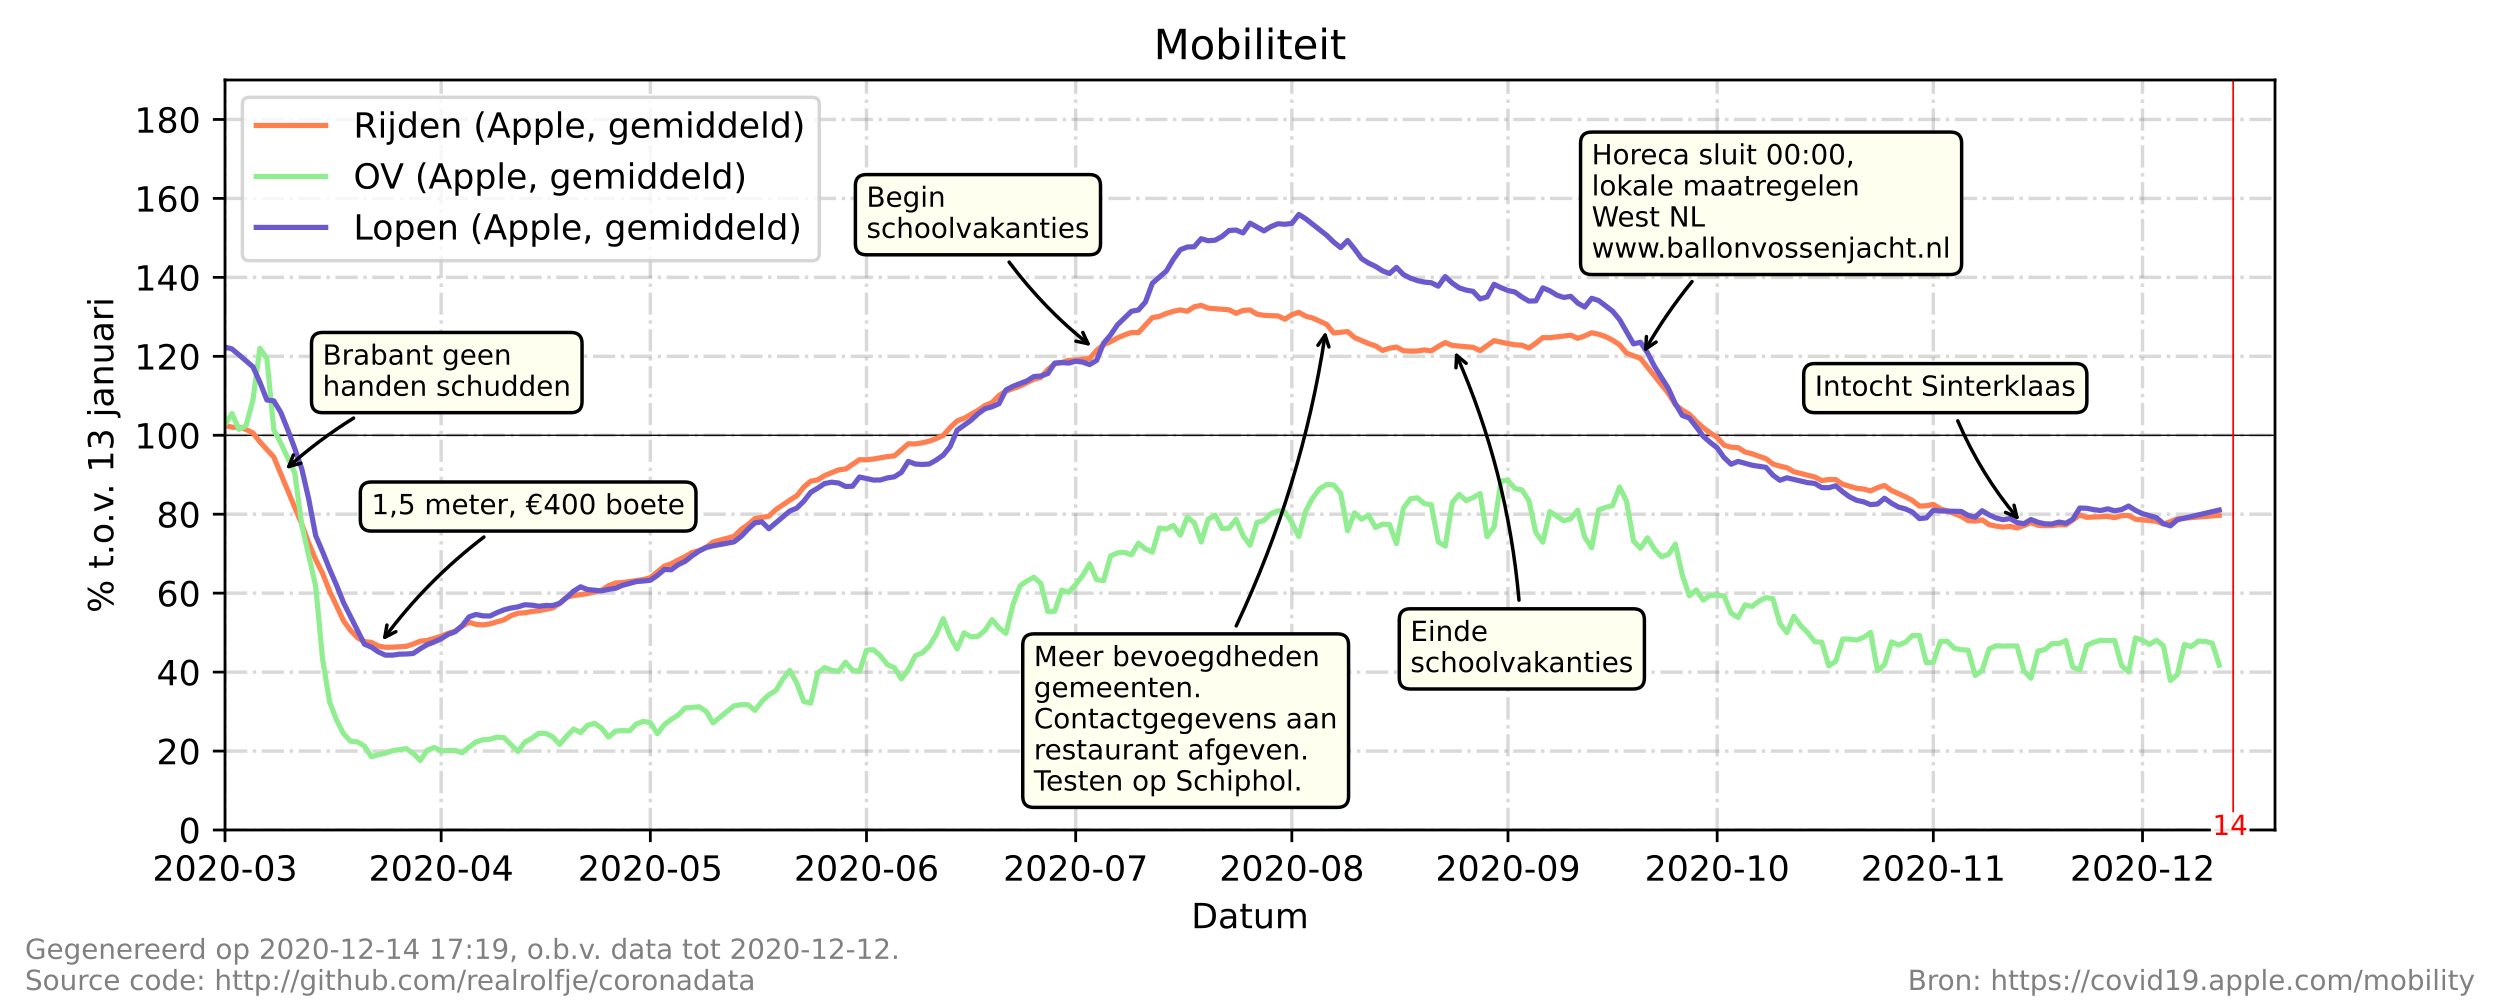 <?xml version="1.0" encoding="utf-8" standalone="no"?>
<!DOCTYPE svg PUBLIC "-//W3C//DTD SVG 1.1//EN"
  "http://www.w3.org/Graphics/SVG/1.1/DTD/svg11.dtd">
<!-- Created with matplotlib (https://matplotlib.org/) -->
<svg height="288pt" version="1.1" viewBox="0 0 720 288" width="720pt" xmlns="http://www.w3.org/2000/svg" xmlns:xlink="http://www.w3.org/1999/xlink">
 <defs>
  <style type="text/css">*{stroke-linecap:butt;stroke-linejoin:round;}</style>
 </defs>
 <g id="figure_1">
  <g id="patch_1">
   <path d="M 0 288 
L 720 288 
L 720 0 
L 0 0 
z
" style="fill:#ffffff;"/>
  </g>
  <g id="axes_1">
   <g id="patch_2">
    <path d="M 64.8 239.04 
L 655.2 239.04 
L 655.2 23.04 
L 64.8 23.04 
z
" style="fill:#ffffff;"/>
   </g>
   <g id="matplotlib.axis_1">
    <g id="xtick_1">
     <g id="line2d_1">
      <path clip-path="url(#p5c51089e09)" d="M 64.8 239.04 
L 64.8 23.04 
" style="fill:none;stroke:#808080;stroke-dasharray:6.4,1.6,1,1.6;stroke-dashoffset:0;stroke-opacity:0.3;"/>
     </g>
     <g id="line2d_2">
      <defs>
       <path d="M 0 0 
L 0 3.5 
" id="m360cdce4cd" style="stroke:#000000;stroke-width:0.8;"/>
      </defs>
      <g>
       <use style="stroke:#000000;stroke-width:0.8;" x="64.8" xlink:href="#m360cdce4cd" y="239.04"/>
      </g>
     </g>
     <g id="text_1">
      <!-- 2020-03 -->
      <g transform="translate(43.909 253.638)scale(0.1 -0.1)">
       <defs>
        <path d="M 19.188 8.297 
L 53.609 8.297 
L 53.609 0 
L 7.328 0 
L 7.328 8.297 
Q 12.938 14.109 22.625 23.891 
Q 32.328 33.688 34.812 36.531 
Q 39.547 41.844 41.422 45.531 
Q 43.312 49.219 43.312 52.781 
Q 43.312 58.594 39.234 62.25 
Q 35.156 65.922 28.609 65.922 
Q 23.969 65.922 18.812 64.312 
Q 13.672 62.703 7.812 59.422 
L 7.812 69.391 
Q 13.766 71.781 18.938 73 
Q 24.125 74.219 28.422 74.219 
Q 39.75 74.219 46.484 68.547 
Q 53.219 62.891 53.219 53.422 
Q 53.219 48.922 51.531 44.891 
Q 49.859 40.875 45.406 35.406 
Q 44.188 33.984 37.641 27.219 
Q 31.109 20.453 19.188 8.297 
z
" id="DejaVuSans-50"/>
        <path d="M 31.781 66.406 
Q 24.172 66.406 20.328 58.906 
Q 16.5 51.422 16.5 36.375 
Q 16.5 21.391 20.328 13.891 
Q 24.172 6.391 31.781 6.391 
Q 39.453 6.391 43.281 13.891 
Q 47.125 21.391 47.125 36.375 
Q 47.125 51.422 43.281 58.906 
Q 39.453 66.406 31.781 66.406 
z
M 31.781 74.219 
Q 44.047 74.219 50.516 64.516 
Q 56.984 54.828 56.984 36.375 
Q 56.984 17.969 50.516 8.266 
Q 44.047 -1.422 31.781 -1.422 
Q 19.531 -1.422 13.062 8.266 
Q 6.594 17.969 6.594 36.375 
Q 6.594 54.828 13.062 64.516 
Q 19.531 74.219 31.781 74.219 
z
" id="DejaVuSans-48"/>
        <path d="M 4.891 31.391 
L 31.203 31.391 
L 31.203 23.391 
L 4.891 23.391 
z
" id="DejaVuSans-45"/>
        <path d="M 40.578 39.312 
Q 47.656 37.797 51.625 33 
Q 55.609 28.219 55.609 21.188 
Q 55.609 10.406 48.188 4.484 
Q 40.766 -1.422 27.094 -1.422 
Q 22.516 -1.422 17.656 -0.516 
Q 12.797 0.391 7.625 2.203 
L 7.625 11.719 
Q 11.719 9.328 16.594 8.109 
Q 21.484 6.891 26.812 6.891 
Q 36.078 6.891 40.938 10.547 
Q 45.797 14.203 45.797 21.188 
Q 45.797 27.641 41.281 31.266 
Q 36.766 34.906 28.719 34.906 
L 20.219 34.906 
L 20.219 43.016 
L 29.109 43.016 
Q 36.375 43.016 40.234 45.922 
Q 44.094 48.828 44.094 54.297 
Q 44.094 59.906 40.109 62.906 
Q 36.141 65.922 28.719 65.922 
Q 24.656 65.922 20.016 65.031 
Q 15.375 64.156 9.812 62.312 
L 9.812 71.094 
Q 15.438 72.656 20.344 73.438 
Q 25.25 74.219 29.594 74.219 
Q 40.828 74.219 47.359 69.109 
Q 53.906 64.016 53.906 55.328 
Q 53.906 49.266 50.438 45.094 
Q 46.969 40.922 40.578 39.312 
z
" id="DejaVuSans-51"/>
       </defs>
       <use xlink:href="#DejaVuSans-50"/>
       <use x="63.623" xlink:href="#DejaVuSans-48"/>
       <use x="127.246" xlink:href="#DejaVuSans-50"/>
       <use x="190.869" xlink:href="#DejaVuSans-48"/>
       <use x="254.492" xlink:href="#DejaVuSans-45"/>
       <use x="290.576" xlink:href="#DejaVuSans-48"/>
       <use x="354.199" xlink:href="#DejaVuSans-51"/>
      </g>
     </g>
    </g>
    <g id="xtick_2">
     <g id="line2d_3">
      <path clip-path="url(#p5c51089e09)" d="M 127.053 239.04 
L 127.053 23.04 
" style="fill:none;stroke:#808080;stroke-dasharray:6.4,1.6,1,1.6;stroke-dashoffset:0;stroke-opacity:0.3;"/>
     </g>
     <g id="line2d_4">
      <g>
       <use style="stroke:#000000;stroke-width:0.8;" x="127.053" xlink:href="#m360cdce4cd" y="239.04"/>
      </g>
     </g>
     <g id="text_2">
      <!-- 2020-04 -->
      <g transform="translate(106.162 253.638)scale(0.1 -0.1)">
       <defs>
        <path d="M 37.797 64.312 
L 12.891 25.391 
L 37.797 25.391 
z
M 35.203 72.906 
L 47.609 72.906 
L 47.609 25.391 
L 58.016 25.391 
L 58.016 17.188 
L 47.609 17.188 
L 47.609 0 
L 37.797 0 
L 37.797 17.188 
L 4.891 17.188 
L 4.891 26.703 
z
" id="DejaVuSans-52"/>
       </defs>
       <use xlink:href="#DejaVuSans-50"/>
       <use x="63.623" xlink:href="#DejaVuSans-48"/>
       <use x="127.246" xlink:href="#DejaVuSans-50"/>
       <use x="190.869" xlink:href="#DejaVuSans-48"/>
       <use x="254.492" xlink:href="#DejaVuSans-45"/>
       <use x="290.576" xlink:href="#DejaVuSans-48"/>
       <use x="354.199" xlink:href="#DejaVuSans-52"/>
      </g>
     </g>
    </g>
    <g id="xtick_3">
     <g id="line2d_5">
      <path clip-path="url(#p5c51089e09)" d="M 187.298 239.04 
L 187.298 23.04 
" style="fill:none;stroke:#808080;stroke-dasharray:6.4,1.6,1,1.6;stroke-dashoffset:0;stroke-opacity:0.3;"/>
     </g>
     <g id="line2d_6">
      <g>
       <use style="stroke:#000000;stroke-width:0.8;" x="187.298" xlink:href="#m360cdce4cd" y="239.04"/>
      </g>
     </g>
     <g id="text_3">
      <!-- 2020-05 -->
      <g transform="translate(166.407 253.638)scale(0.1 -0.1)">
       <defs>
        <path d="M 10.797 72.906 
L 49.516 72.906 
L 49.516 64.594 
L 19.828 64.594 
L 19.828 46.734 
Q 21.969 47.469 24.109 47.828 
Q 26.266 48.188 28.422 48.188 
Q 40.625 48.188 47.75 41.5 
Q 54.891 34.812 54.891 23.391 
Q 54.891 11.625 47.562 5.094 
Q 40.234 -1.422 26.906 -1.422 
Q 22.312 -1.422 17.547 -0.641 
Q 12.797 0.141 7.719 1.703 
L 7.719 11.625 
Q 12.109 9.234 16.797 8.062 
Q 21.484 6.891 26.703 6.891 
Q 35.156 6.891 40.078 11.328 
Q 45.016 15.766 45.016 23.391 
Q 45.016 31 40.078 35.438 
Q 35.156 39.891 26.703 39.891 
Q 22.75 39.891 18.812 39.016 
Q 14.891 38.141 10.797 36.281 
z
" id="DejaVuSans-53"/>
       </defs>
       <use xlink:href="#DejaVuSans-50"/>
       <use x="63.623" xlink:href="#DejaVuSans-48"/>
       <use x="127.246" xlink:href="#DejaVuSans-50"/>
       <use x="190.869" xlink:href="#DejaVuSans-48"/>
       <use x="254.492" xlink:href="#DejaVuSans-45"/>
       <use x="290.576" xlink:href="#DejaVuSans-48"/>
       <use x="354.199" xlink:href="#DejaVuSans-53"/>
      </g>
     </g>
    </g>
    <g id="xtick_4">
     <g id="line2d_7">
      <path clip-path="url(#p5c51089e09)" d="M 249.551 239.04 
L 249.551 23.04 
" style="fill:none;stroke:#808080;stroke-dasharray:6.4,1.6,1,1.6;stroke-dashoffset:0;stroke-opacity:0.3;"/>
     </g>
     <g id="line2d_8">
      <g>
       <use style="stroke:#000000;stroke-width:0.8;" x="249.551" xlink:href="#m360cdce4cd" y="239.04"/>
      </g>
     </g>
     <g id="text_4">
      <!-- 2020-06 -->
      <g transform="translate(228.66 253.638)scale(0.1 -0.1)">
       <defs>
        <path d="M 33.016 40.375 
Q 26.375 40.375 22.484 35.828 
Q 18.609 31.297 18.609 23.391 
Q 18.609 15.531 22.484 10.953 
Q 26.375 6.391 33.016 6.391 
Q 39.656 6.391 43.531 10.953 
Q 47.406 15.531 47.406 23.391 
Q 47.406 31.297 43.531 35.828 
Q 39.656 40.375 33.016 40.375 
z
M 52.594 71.297 
L 52.594 62.312 
Q 48.875 64.062 45.094 64.984 
Q 41.312 65.922 37.594 65.922 
Q 27.828 65.922 22.672 59.328 
Q 17.531 52.734 16.797 39.406 
Q 19.672 43.656 24.016 45.922 
Q 28.375 48.188 33.594 48.188 
Q 44.578 48.188 50.953 41.516 
Q 57.328 34.859 57.328 23.391 
Q 57.328 12.156 50.688 5.359 
Q 44.047 -1.422 33.016 -1.422 
Q 20.359 -1.422 13.672 8.266 
Q 6.984 17.969 6.984 36.375 
Q 6.984 53.656 15.188 63.938 
Q 23.391 74.219 37.203 74.219 
Q 40.922 74.219 44.703 73.484 
Q 48.484 72.75 52.594 71.297 
z
" id="DejaVuSans-54"/>
       </defs>
       <use xlink:href="#DejaVuSans-50"/>
       <use x="63.623" xlink:href="#DejaVuSans-48"/>
       <use x="127.246" xlink:href="#DejaVuSans-50"/>
       <use x="190.869" xlink:href="#DejaVuSans-48"/>
       <use x="254.492" xlink:href="#DejaVuSans-45"/>
       <use x="290.576" xlink:href="#DejaVuSans-48"/>
       <use x="354.199" xlink:href="#DejaVuSans-54"/>
      </g>
     </g>
    </g>
    <g id="xtick_5">
     <g id="line2d_9">
      <path clip-path="url(#p5c51089e09)" d="M 309.796 239.04 
L 309.796 23.04 
" style="fill:none;stroke:#808080;stroke-dasharray:6.4,1.6,1,1.6;stroke-dashoffset:0;stroke-opacity:0.3;"/>
     </g>
     <g id="line2d_10">
      <g>
       <use style="stroke:#000000;stroke-width:0.8;" x="309.796" xlink:href="#m360cdce4cd" y="239.04"/>
      </g>
     </g>
     <g id="text_5">
      <!-- 2020-07 -->
      <g transform="translate(288.905 253.638)scale(0.1 -0.1)">
       <defs>
        <path d="M 8.203 72.906 
L 55.078 72.906 
L 55.078 68.703 
L 28.609 0 
L 18.312 0 
L 43.219 64.594 
L 8.203 64.594 
z
" id="DejaVuSans-55"/>
       </defs>
       <use xlink:href="#DejaVuSans-50"/>
       <use x="63.623" xlink:href="#DejaVuSans-48"/>
       <use x="127.246" xlink:href="#DejaVuSans-50"/>
       <use x="190.869" xlink:href="#DejaVuSans-48"/>
       <use x="254.492" xlink:href="#DejaVuSans-45"/>
       <use x="290.576" xlink:href="#DejaVuSans-48"/>
       <use x="354.199" xlink:href="#DejaVuSans-55"/>
      </g>
     </g>
    </g>
    <g id="xtick_6">
     <g id="line2d_11">
      <path clip-path="url(#p5c51089e09)" d="M 372.049 239.04 
L 372.049 23.04 
" style="fill:none;stroke:#808080;stroke-dasharray:6.4,1.6,1,1.6;stroke-dashoffset:0;stroke-opacity:0.3;"/>
     </g>
     <g id="line2d_12">
      <g>
       <use style="stroke:#000000;stroke-width:0.8;" x="372.049" xlink:href="#m360cdce4cd" y="239.04"/>
      </g>
     </g>
     <g id="text_6">
      <!-- 2020-08 -->
      <g transform="translate(351.158 253.638)scale(0.1 -0.1)">
       <defs>
        <path d="M 31.781 34.625 
Q 24.75 34.625 20.719 30.859 
Q 16.703 27.094 16.703 20.516 
Q 16.703 13.922 20.719 10.156 
Q 24.75 6.391 31.781 6.391 
Q 38.812 6.391 42.859 10.172 
Q 46.922 13.969 46.922 20.516 
Q 46.922 27.094 42.891 30.859 
Q 38.875 34.625 31.781 34.625 
z
M 21.922 38.812 
Q 15.578 40.375 12.031 44.719 
Q 8.5 49.078 8.5 55.328 
Q 8.5 64.062 14.719 69.141 
Q 20.953 74.219 31.781 74.219 
Q 42.672 74.219 48.875 69.141 
Q 55.078 64.062 55.078 55.328 
Q 55.078 49.078 51.531 44.719 
Q 48 40.375 41.703 38.812 
Q 48.828 37.156 52.797 32.312 
Q 56.781 27.484 56.781 20.516 
Q 56.781 9.906 50.312 4.234 
Q 43.844 -1.422 31.781 -1.422 
Q 19.734 -1.422 13.25 4.234 
Q 6.781 9.906 6.781 20.516 
Q 6.781 27.484 10.781 32.312 
Q 14.797 37.156 21.922 38.812 
z
M 18.312 54.391 
Q 18.312 48.734 21.844 45.562 
Q 25.391 42.391 31.781 42.391 
Q 38.141 42.391 41.719 45.562 
Q 45.312 48.734 45.312 54.391 
Q 45.312 60.062 41.719 63.234 
Q 38.141 66.406 31.781 66.406 
Q 25.391 66.406 21.844 63.234 
Q 18.312 60.062 18.312 54.391 
z
" id="DejaVuSans-56"/>
       </defs>
       <use xlink:href="#DejaVuSans-50"/>
       <use x="63.623" xlink:href="#DejaVuSans-48"/>
       <use x="127.246" xlink:href="#DejaVuSans-50"/>
       <use x="190.869" xlink:href="#DejaVuSans-48"/>
       <use x="254.492" xlink:href="#DejaVuSans-45"/>
       <use x="290.576" xlink:href="#DejaVuSans-48"/>
       <use x="354.199" xlink:href="#DejaVuSans-56"/>
      </g>
     </g>
    </g>
    <g id="xtick_7">
     <g id="line2d_13">
      <path clip-path="url(#p5c51089e09)" d="M 434.302 239.04 
L 434.302 23.04 
" style="fill:none;stroke:#808080;stroke-dasharray:6.4,1.6,1,1.6;stroke-dashoffset:0;stroke-opacity:0.3;"/>
     </g>
     <g id="line2d_14">
      <g>
       <use style="stroke:#000000;stroke-width:0.8;" x="434.302" xlink:href="#m360cdce4cd" y="239.04"/>
      </g>
     </g>
     <g id="text_7">
      <!-- 2020-09 -->
      <g transform="translate(413.411 253.638)scale(0.1 -0.1)">
       <defs>
        <path d="M 10.984 1.516 
L 10.984 10.5 
Q 14.703 8.734 18.5 7.812 
Q 22.312 6.891 25.984 6.891 
Q 35.75 6.891 40.891 13.453 
Q 46.047 20.016 46.781 33.406 
Q 43.953 29.203 39.594 26.953 
Q 35.25 24.703 29.984 24.703 
Q 19.047 24.703 12.672 31.312 
Q 6.297 37.938 6.297 49.422 
Q 6.297 60.641 12.938 67.422 
Q 19.578 74.219 30.609 74.219 
Q 43.266 74.219 49.922 64.516 
Q 56.594 54.828 56.594 36.375 
Q 56.594 19.141 48.406 8.859 
Q 40.234 -1.422 26.422 -1.422 
Q 22.703 -1.422 18.891 -0.688 
Q 15.094 0.047 10.984 1.516 
z
M 30.609 32.422 
Q 37.25 32.422 41.125 36.953 
Q 45.016 41.5 45.016 49.422 
Q 45.016 57.281 41.125 61.844 
Q 37.25 66.406 30.609 66.406 
Q 23.969 66.406 20.094 61.844 
Q 16.219 57.281 16.219 49.422 
Q 16.219 41.5 20.094 36.953 
Q 23.969 32.422 30.609 32.422 
z
" id="DejaVuSans-57"/>
       </defs>
       <use xlink:href="#DejaVuSans-50"/>
       <use x="63.623" xlink:href="#DejaVuSans-48"/>
       <use x="127.246" xlink:href="#DejaVuSans-50"/>
       <use x="190.869" xlink:href="#DejaVuSans-48"/>
       <use x="254.492" xlink:href="#DejaVuSans-45"/>
       <use x="290.576" xlink:href="#DejaVuSans-48"/>
       <use x="354.199" xlink:href="#DejaVuSans-57"/>
      </g>
     </g>
    </g>
    <g id="xtick_8">
     <g id="line2d_15">
      <path clip-path="url(#p5c51089e09)" d="M 494.547 239.04 
L 494.547 23.04 
" style="fill:none;stroke:#808080;stroke-dasharray:6.4,1.6,1,1.6;stroke-dashoffset:0;stroke-opacity:0.3;"/>
     </g>
     <g id="line2d_16">
      <g>
       <use style="stroke:#000000;stroke-width:0.8;" x="494.547" xlink:href="#m360cdce4cd" y="239.04"/>
      </g>
     </g>
     <g id="text_8">
      <!-- 2020-10 -->
      <g transform="translate(473.656 253.638)scale(0.1 -0.1)">
       <defs>
        <path d="M 12.406 8.297 
L 28.516 8.297 
L 28.516 63.922 
L 10.984 60.406 
L 10.984 69.391 
L 28.422 72.906 
L 38.281 72.906 
L 38.281 8.297 
L 54.391 8.297 
L 54.391 0 
L 12.406 0 
z
" id="DejaVuSans-49"/>
       </defs>
       <use xlink:href="#DejaVuSans-50"/>
       <use x="63.623" xlink:href="#DejaVuSans-48"/>
       <use x="127.246" xlink:href="#DejaVuSans-50"/>
       <use x="190.869" xlink:href="#DejaVuSans-48"/>
       <use x="254.492" xlink:href="#DejaVuSans-45"/>
       <use x="290.576" xlink:href="#DejaVuSans-49"/>
       <use x="354.199" xlink:href="#DejaVuSans-48"/>
      </g>
     </g>
    </g>
    <g id="xtick_9">
     <g id="line2d_17">
      <path clip-path="url(#p5c51089e09)" d="M 556.8 239.04 
L 556.8 23.04 
" style="fill:none;stroke:#808080;stroke-dasharray:6.4,1.6,1,1.6;stroke-dashoffset:0;stroke-opacity:0.3;"/>
     </g>
     <g id="line2d_18">
      <g>
       <use style="stroke:#000000;stroke-width:0.8;" x="556.8" xlink:href="#m360cdce4cd" y="239.04"/>
      </g>
     </g>
     <g id="text_9">
      <!-- 2020-11 -->
      <g transform="translate(535.909 253.638)scale(0.1 -0.1)">
       <use xlink:href="#DejaVuSans-50"/>
       <use x="63.623" xlink:href="#DejaVuSans-48"/>
       <use x="127.246" xlink:href="#DejaVuSans-50"/>
       <use x="190.869" xlink:href="#DejaVuSans-48"/>
       <use x="254.492" xlink:href="#DejaVuSans-45"/>
       <use x="290.576" xlink:href="#DejaVuSans-49"/>
       <use x="354.199" xlink:href="#DejaVuSans-49"/>
      </g>
     </g>
    </g>
    <g id="xtick_10">
     <g id="line2d_19">
      <path clip-path="url(#p5c51089e09)" d="M 617.045 239.04 
L 617.045 23.04 
" style="fill:none;stroke:#808080;stroke-dasharray:6.4,1.6,1,1.6;stroke-dashoffset:0;stroke-opacity:0.3;"/>
     </g>
     <g id="line2d_20">
      <g>
       <use style="stroke:#000000;stroke-width:0.8;" x="617.045" xlink:href="#m360cdce4cd" y="239.04"/>
      </g>
     </g>
     <g id="text_10">
      <!-- 2020-12 -->
      <g transform="translate(596.153 253.638)scale(0.1 -0.1)">
       <use xlink:href="#DejaVuSans-50"/>
       <use x="63.623" xlink:href="#DejaVuSans-48"/>
       <use x="127.246" xlink:href="#DejaVuSans-50"/>
       <use x="190.869" xlink:href="#DejaVuSans-48"/>
       <use x="254.492" xlink:href="#DejaVuSans-45"/>
       <use x="290.576" xlink:href="#DejaVuSans-49"/>
       <use x="354.199" xlink:href="#DejaVuSans-50"/>
      </g>
     </g>
    </g>
    <g id="text_11">
     <!-- Datum -->
     <g transform="translate(343.087 267.317)scale(0.1 -0.1)">
      <defs>
       <path d="M 19.672 64.797 
L 19.672 8.109 
L 31.594 8.109 
Q 46.688 8.109 53.688 14.938 
Q 60.688 21.781 60.688 36.531 
Q 60.688 51.172 53.688 57.984 
Q 46.688 64.797 31.594 64.797 
z
M 9.812 72.906 
L 30.078 72.906 
Q 51.266 72.906 61.172 64.094 
Q 71.094 55.281 71.094 36.531 
Q 71.094 17.672 61.125 8.828 
Q 51.172 0 30.078 0 
L 9.812 0 
z
" id="DejaVuSans-68"/>
       <path d="M 34.281 27.484 
Q 23.391 27.484 19.188 25 
Q 14.984 22.516 14.984 16.5 
Q 14.984 11.719 18.141 8.906 
Q 21.297 6.109 26.703 6.109 
Q 34.188 6.109 38.703 11.406 
Q 43.219 16.703 43.219 25.484 
L 43.219 27.484 
z
M 52.203 31.203 
L 52.203 0 
L 43.219 0 
L 43.219 8.297 
Q 40.141 3.328 35.547 0.953 
Q 30.953 -1.422 24.312 -1.422 
Q 15.922 -1.422 10.953 3.297 
Q 6 8.016 6 15.922 
Q 6 25.141 12.172 29.828 
Q 18.359 34.516 30.609 34.516 
L 43.219 34.516 
L 43.219 35.406 
Q 43.219 41.609 39.141 45 
Q 35.062 48.391 27.688 48.391 
Q 23 48.391 18.547 47.266 
Q 14.109 46.141 10.016 43.891 
L 10.016 52.203 
Q 14.938 54.109 19.578 55.047 
Q 24.219 56 28.609 56 
Q 40.484 56 46.344 49.844 
Q 52.203 43.703 52.203 31.203 
z
" id="DejaVuSans-97"/>
       <path d="M 18.312 70.219 
L 18.312 54.688 
L 36.812 54.688 
L 36.812 47.703 
L 18.312 47.703 
L 18.312 18.016 
Q 18.312 11.328 20.141 9.422 
Q 21.969 7.516 27.594 7.516 
L 36.812 7.516 
L 36.812 0 
L 27.594 0 
Q 17.188 0 13.234 3.875 
Q 9.281 7.766 9.281 18.016 
L 9.281 47.703 
L 2.688 47.703 
L 2.688 54.688 
L 9.281 54.688 
L 9.281 70.219 
z
" id="DejaVuSans-116"/>
       <path d="M 8.5 21.578 
L 8.5 54.688 
L 17.484 54.688 
L 17.484 21.922 
Q 17.484 14.156 20.5 10.266 
Q 23.531 6.391 29.594 6.391 
Q 36.859 6.391 41.078 11.031 
Q 45.312 15.672 45.312 23.688 
L 45.312 54.688 
L 54.297 54.688 
L 54.297 0 
L 45.312 0 
L 45.312 8.406 
Q 42.047 3.422 37.719 1 
Q 33.406 -1.422 27.688 -1.422 
Q 18.266 -1.422 13.375 4.438 
Q 8.5 10.297 8.5 21.578 
z
M 31.109 56 
z
" id="DejaVuSans-117"/>
       <path d="M 52 44.188 
Q 55.375 50.25 60.062 53.125 
Q 64.75 56 71.094 56 
Q 79.641 56 84.281 50.016 
Q 88.922 44.047 88.922 33.016 
L 88.922 0 
L 79.891 0 
L 79.891 32.719 
Q 79.891 40.578 77.094 44.375 
Q 74.312 48.188 68.609 48.188 
Q 61.625 48.188 57.562 43.547 
Q 53.516 38.922 53.516 30.906 
L 53.516 0 
L 44.484 0 
L 44.484 32.719 
Q 44.484 40.625 41.703 44.406 
Q 38.922 48.188 33.109 48.188 
Q 26.219 48.188 22.156 43.531 
Q 18.109 38.875 18.109 30.906 
L 18.109 0 
L 9.078 0 
L 9.078 54.688 
L 18.109 54.688 
L 18.109 46.188 
Q 21.188 51.219 25.484 53.609 
Q 29.781 56 35.688 56 
Q 41.656 56 45.828 52.969 
Q 50 49.953 52 44.188 
z
" id="DejaVuSans-109"/>
      </defs>
      <use xlink:href="#DejaVuSans-68"/>
      <use x="77.002" xlink:href="#DejaVuSans-97"/>
      <use x="138.281" xlink:href="#DejaVuSans-116"/>
      <use x="177.49" xlink:href="#DejaVuSans-117"/>
      <use x="240.869" xlink:href="#DejaVuSans-109"/>
     </g>
    </g>
   </g>
   <g id="matplotlib.axis_2">
    <g id="ytick_1">
     <g id="line2d_21">
      <path clip-path="url(#p5c51089e09)" d="M 64.8 239.04 
L 655.2 239.04 
" style="fill:none;stroke:#808080;stroke-dasharray:6.4,1.6,1,1.6;stroke-dashoffset:0;stroke-opacity:0.3;"/>
     </g>
     <g id="line2d_22">
      <defs>
       <path d="M 0 0 
L -3.5 0 
" id="m4d75d73e2f" style="stroke:#000000;stroke-width:0.8;"/>
      </defs>
      <g>
       <use style="stroke:#000000;stroke-width:0.8;" x="64.8" xlink:href="#m4d75d73e2f" y="239.04"/>
      </g>
     </g>
     <g id="text_12">
      <!-- 0 -->
      <g transform="translate(51.438 242.839)scale(0.1 -0.1)">
       <use xlink:href="#DejaVuSans-48"/>
      </g>
     </g>
    </g>
    <g id="ytick_2">
     <g id="line2d_23">
      <path clip-path="url(#p5c51089e09)" d="M 64.8 216.303 
L 655.2 216.303 
" style="fill:none;stroke:#808080;stroke-dasharray:6.4,1.6,1,1.6;stroke-dashoffset:0;stroke-opacity:0.3;"/>
     </g>
     <g id="line2d_24">
      <g>
       <use style="stroke:#000000;stroke-width:0.8;" x="64.8" xlink:href="#m4d75d73e2f" y="216.303"/>
      </g>
     </g>
     <g id="text_13">
      <!-- 20 -->
      <g transform="translate(45.075 220.102)scale(0.1 -0.1)">
       <use xlink:href="#DejaVuSans-50"/>
       <use x="63.623" xlink:href="#DejaVuSans-48"/>
      </g>
     </g>
    </g>
    <g id="ytick_3">
     <g id="line2d_25">
      <path clip-path="url(#p5c51089e09)" d="M 64.8 193.566 
L 655.2 193.566 
" style="fill:none;stroke:#808080;stroke-dasharray:6.4,1.6,1,1.6;stroke-dashoffset:0;stroke-opacity:0.3;"/>
     </g>
     <g id="line2d_26">
      <g>
       <use style="stroke:#000000;stroke-width:0.8;" x="64.8" xlink:href="#m4d75d73e2f" y="193.566"/>
      </g>
     </g>
     <g id="text_14">
      <!-- 40 -->
      <g transform="translate(45.075 197.366)scale(0.1 -0.1)">
       <use xlink:href="#DejaVuSans-52"/>
       <use x="63.623" xlink:href="#DejaVuSans-48"/>
      </g>
     </g>
    </g>
    <g id="ytick_4">
     <g id="line2d_27">
      <path clip-path="url(#p5c51089e09)" d="M 64.8 170.829 
L 655.2 170.829 
" style="fill:none;stroke:#808080;stroke-dasharray:6.4,1.6,1,1.6;stroke-dashoffset:0;stroke-opacity:0.3;"/>
     </g>
     <g id="line2d_28">
      <g>
       <use style="stroke:#000000;stroke-width:0.8;" x="64.8" xlink:href="#m4d75d73e2f" y="170.829"/>
      </g>
     </g>
     <g id="text_15">
      <!-- 60 -->
      <g transform="translate(45.075 174.629)scale(0.1 -0.1)">
       <use xlink:href="#DejaVuSans-54"/>
       <use x="63.623" xlink:href="#DejaVuSans-48"/>
      </g>
     </g>
    </g>
    <g id="ytick_5">
     <g id="line2d_29">
      <path clip-path="url(#p5c51089e09)" d="M 64.8 148.093 
L 655.2 148.093 
" style="fill:none;stroke:#808080;stroke-dasharray:6.4,1.6,1,1.6;stroke-dashoffset:0;stroke-opacity:0.3;"/>
     </g>
     <g id="line2d_30">
      <g>
       <use style="stroke:#000000;stroke-width:0.8;" x="64.8" xlink:href="#m4d75d73e2f" y="148.093"/>
      </g>
     </g>
     <g id="text_16">
      <!-- 80 -->
      <g transform="translate(45.075 151.892)scale(0.1 -0.1)">
       <use xlink:href="#DejaVuSans-56"/>
       <use x="63.623" xlink:href="#DejaVuSans-48"/>
      </g>
     </g>
    </g>
    <g id="ytick_6">
     <g id="line2d_31">
      <path clip-path="url(#p5c51089e09)" d="M 64.8 125.356 
L 655.2 125.356 
" style="fill:none;stroke:#808080;stroke-dasharray:6.4,1.6,1,1.6;stroke-dashoffset:0;stroke-opacity:0.3;"/>
     </g>
     <g id="line2d_32">
      <g>
       <use style="stroke:#000000;stroke-width:0.8;" x="64.8" xlink:href="#m4d75d73e2f" y="125.356"/>
      </g>
     </g>
     <g id="text_17">
      <!-- 100 -->
      <g transform="translate(38.712 129.155)scale(0.1 -0.1)">
       <use xlink:href="#DejaVuSans-49"/>
       <use x="63.623" xlink:href="#DejaVuSans-48"/>
       <use x="127.246" xlink:href="#DejaVuSans-48"/>
      </g>
     </g>
    </g>
    <g id="ytick_7">
     <g id="line2d_33">
      <path clip-path="url(#p5c51089e09)" d="M 64.8 102.619 
L 655.2 102.619 
" style="fill:none;stroke:#808080;stroke-dasharray:6.4,1.6,1,1.6;stroke-dashoffset:0;stroke-opacity:0.3;"/>
     </g>
     <g id="line2d_34">
      <g>
       <use style="stroke:#000000;stroke-width:0.8;" x="64.8" xlink:href="#m4d75d73e2f" y="102.619"/>
      </g>
     </g>
     <g id="text_18">
      <!-- 120 -->
      <g transform="translate(38.712 106.418)scale(0.1 -0.1)">
       <use xlink:href="#DejaVuSans-49"/>
       <use x="63.623" xlink:href="#DejaVuSans-50"/>
       <use x="127.246" xlink:href="#DejaVuSans-48"/>
      </g>
     </g>
    </g>
    <g id="ytick_8">
     <g id="line2d_35">
      <path clip-path="url(#p5c51089e09)" d="M 64.8 79.882 
L 655.2 79.882 
" style="fill:none;stroke:#808080;stroke-dasharray:6.4,1.6,1,1.6;stroke-dashoffset:0;stroke-opacity:0.3;"/>
     </g>
     <g id="line2d_36">
      <g>
       <use style="stroke:#000000;stroke-width:0.8;" x="64.8" xlink:href="#m4d75d73e2f" y="79.882"/>
      </g>
     </g>
     <g id="text_19">
      <!-- 140 -->
      <g transform="translate(38.712 83.681)scale(0.1 -0.1)">
       <use xlink:href="#DejaVuSans-49"/>
       <use x="63.623" xlink:href="#DejaVuSans-52"/>
       <use x="127.246" xlink:href="#DejaVuSans-48"/>
      </g>
     </g>
    </g>
    <g id="ytick_9">
     <g id="line2d_37">
      <path clip-path="url(#p5c51089e09)" d="M 64.8 57.145 
L 655.2 57.145 
" style="fill:none;stroke:#808080;stroke-dasharray:6.4,1.6,1,1.6;stroke-dashoffset:0;stroke-opacity:0.3;"/>
     </g>
     <g id="line2d_38">
      <g>
       <use style="stroke:#000000;stroke-width:0.8;" x="64.8" xlink:href="#m4d75d73e2f" y="57.145"/>
      </g>
     </g>
     <g id="text_20">
      <!-- 160 -->
      <g transform="translate(38.712 60.944)scale(0.1 -0.1)">
       <use xlink:href="#DejaVuSans-49"/>
       <use x="63.623" xlink:href="#DejaVuSans-54"/>
       <use x="127.246" xlink:href="#DejaVuSans-48"/>
      </g>
     </g>
    </g>
    <g id="ytick_10">
     <g id="line2d_39">
      <path clip-path="url(#p5c51089e09)" d="M 64.8 34.408 
L 655.2 34.408 
" style="fill:none;stroke:#808080;stroke-dasharray:6.4,1.6,1,1.6;stroke-dashoffset:0;stroke-opacity:0.3;"/>
     </g>
     <g id="line2d_40">
      <g>
       <use style="stroke:#000000;stroke-width:0.8;" x="64.8" xlink:href="#m4d75d73e2f" y="34.408"/>
      </g>
     </g>
     <g id="text_21">
      <!-- 180 -->
      <g transform="translate(38.712 38.208)scale(0.1 -0.1)">
       <use xlink:href="#DejaVuSans-49"/>
       <use x="63.623" xlink:href="#DejaVuSans-56"/>
       <use x="127.246" xlink:href="#DejaVuSans-48"/>
      </g>
     </g>
    </g>
    <g id="text_22">
     <!-- % t.o.v. 13 januari -->
     <g transform="translate(32.633 176.491)rotate(-90)scale(0.1 -0.1)">
      <defs>
       <path d="M 72.703 32.078 
Q 68.453 32.078 66.031 28.469 
Q 63.625 24.859 63.625 18.406 
Q 63.625 12.062 66.031 8.422 
Q 68.453 4.781 72.703 4.781 
Q 76.859 4.781 79.266 8.422 
Q 81.688 12.062 81.688 18.406 
Q 81.688 24.812 79.266 28.438 
Q 76.859 32.078 72.703 32.078 
z
M 72.703 38.281 
Q 80.422 38.281 84.953 32.906 
Q 89.5 27.547 89.5 18.406 
Q 89.5 9.281 84.938 3.922 
Q 80.375 -1.422 72.703 -1.422 
Q 64.891 -1.422 60.344 3.922 
Q 55.812 9.281 55.812 18.406 
Q 55.812 27.594 60.375 32.938 
Q 64.938 38.281 72.703 38.281 
z
M 22.312 68.016 
Q 18.109 68.016 15.688 64.375 
Q 13.281 60.75 13.281 54.391 
Q 13.281 47.953 15.672 44.328 
Q 18.062 40.719 22.312 40.719 
Q 26.562 40.719 28.969 44.328 
Q 31.391 47.953 31.391 54.391 
Q 31.391 60.688 28.953 64.344 
Q 26.516 68.016 22.312 68.016 
z
M 66.406 74.219 
L 74.219 74.219 
L 28.609 -1.422 
L 20.797 -1.422 
z
M 22.312 74.219 
Q 30.031 74.219 34.609 68.875 
Q 39.203 63.531 39.203 54.391 
Q 39.203 45.172 34.641 39.844 
Q 30.078 34.516 22.312 34.516 
Q 14.547 34.516 10.031 39.859 
Q 5.516 45.219 5.516 54.391 
Q 5.516 63.484 10.047 68.844 
Q 14.594 74.219 22.312 74.219 
z
" id="DejaVuSans-37"/>
       <path id="DejaVuSans-32"/>
       <path d="M 10.688 12.406 
L 21 12.406 
L 21 0 
L 10.688 0 
z
" id="DejaVuSans-46"/>
       <path d="M 30.609 48.391 
Q 23.391 48.391 19.188 42.75 
Q 14.984 37.109 14.984 27.297 
Q 14.984 17.484 19.156 11.844 
Q 23.344 6.203 30.609 6.203 
Q 37.797 6.203 41.984 11.859 
Q 46.188 17.531 46.188 27.297 
Q 46.188 37.016 41.984 42.703 
Q 37.797 48.391 30.609 48.391 
z
M 30.609 56 
Q 42.328 56 49.016 48.375 
Q 55.719 40.766 55.719 27.297 
Q 55.719 13.875 49.016 6.219 
Q 42.328 -1.422 30.609 -1.422 
Q 18.844 -1.422 12.172 6.219 
Q 5.516 13.875 5.516 27.297 
Q 5.516 40.766 12.172 48.375 
Q 18.844 56 30.609 56 
z
" id="DejaVuSans-111"/>
       <path d="M 2.984 54.688 
L 12.5 54.688 
L 29.594 8.797 
L 46.688 54.688 
L 56.203 54.688 
L 35.688 0 
L 23.484 0 
z
" id="DejaVuSans-118"/>
       <path d="M 9.422 54.688 
L 18.406 54.688 
L 18.406 -0.984 
Q 18.406 -11.422 14.422 -16.109 
Q 10.453 -20.797 1.609 -20.797 
L -1.812 -20.797 
L -1.812 -13.188 
L 0.594 -13.188 
Q 5.719 -13.188 7.562 -10.812 
Q 9.422 -8.453 9.422 -0.984 
z
M 9.422 75.984 
L 18.406 75.984 
L 18.406 64.594 
L 9.422 64.594 
z
" id="DejaVuSans-106"/>
       <path d="M 54.891 33.016 
L 54.891 0 
L 45.906 0 
L 45.906 32.719 
Q 45.906 40.484 42.875 44.328 
Q 39.844 48.188 33.797 48.188 
Q 26.516 48.188 22.312 43.547 
Q 18.109 38.922 18.109 30.906 
L 18.109 0 
L 9.078 0 
L 9.078 54.688 
L 18.109 54.688 
L 18.109 46.188 
Q 21.344 51.125 25.703 53.562 
Q 30.078 56 35.797 56 
Q 45.219 56 50.047 50.172 
Q 54.891 44.344 54.891 33.016 
z
" id="DejaVuSans-110"/>
       <path d="M 41.109 46.297 
Q 39.594 47.172 37.812 47.578 
Q 36.031 48 33.891 48 
Q 26.266 48 22.188 43.047 
Q 18.109 38.094 18.109 28.812 
L 18.109 0 
L 9.078 0 
L 9.078 54.688 
L 18.109 54.688 
L 18.109 46.188 
Q 20.953 51.172 25.484 53.578 
Q 30.031 56 36.531 56 
Q 37.453 56 38.578 55.875 
Q 39.703 55.766 41.062 55.516 
z
" id="DejaVuSans-114"/>
       <path d="M 9.422 54.688 
L 18.406 54.688 
L 18.406 0 
L 9.422 0 
z
M 9.422 75.984 
L 18.406 75.984 
L 18.406 64.594 
L 9.422 64.594 
z
" id="DejaVuSans-105"/>
      </defs>
      <use xlink:href="#DejaVuSans-37"/>
      <use x="95.02" xlink:href="#DejaVuSans-32"/>
      <use x="126.807" xlink:href="#DejaVuSans-116"/>
      <use x="166.016" xlink:href="#DejaVuSans-46"/>
      <use x="197.803" xlink:href="#DejaVuSans-111"/>
      <use x="257.234" xlink:href="#DejaVuSans-46"/>
      <use x="289.021" xlink:href="#DejaVuSans-118"/>
      <use x="340.451" xlink:href="#DejaVuSans-46"/>
      <use x="372.238" xlink:href="#DejaVuSans-32"/>
      <use x="404.025" xlink:href="#DejaVuSans-49"/>
      <use x="467.648" xlink:href="#DejaVuSans-51"/>
      <use x="531.271" xlink:href="#DejaVuSans-32"/>
      <use x="563.059" xlink:href="#DejaVuSans-106"/>
      <use x="590.842" xlink:href="#DejaVuSans-97"/>
      <use x="652.121" xlink:href="#DejaVuSans-110"/>
      <use x="715.5" xlink:href="#DejaVuSans-117"/>
      <use x="778.879" xlink:href="#DejaVuSans-97"/>
      <use x="840.158" xlink:href="#DejaVuSans-114"/>
      <use x="881.271" xlink:href="#DejaVuSans-105"/>
     </g>
    </g>
   </g>
   <g id="line2d_41">
    <path clip-path="url(#p5c51089e09)" d="M 64.8 125.356 
L 655.2 125.356 
" style="fill:none;stroke:#000000;stroke-linecap:square;stroke-width:0.4;"/>
   </g>
   <g id="line2d_42">
    <path clip-path="url(#p5c51089e09)" d="M -1 121.43 
L 0.539 121.417 
L 2.547 121.512 
L 4.555 121.755 
L 8.571 119.707 
L 10.58 121.27 
L 14.596 120.461 
L 16.604 120.51 
L 18.612 120.208 
L 22.629 118.364 
L 24.637 119.543 
L 26.645 119.779 
L 28.653 119.63 
L 30.661 119.362 
L 32.669 119.753 
L 34.678 119.164 
L 36.686 118.22 
L 38.694 120.611 
L 42.71 122.332 
L 44.718 123.463 
L 46.727 124.417 
L 48.735 124.044 
L 50.743 123.379 
L 52.751 124.522 
L 56.767 124.933 
L 58.776 125.286 
L 60.784 125.762 
L 62.792 124.476 
L 64.8 122.492 
L 66.808 123.041 
L 68.816 123.065 
L 70.824 123.665 
L 72.833 124.684 
L 74.841 127.236 
L 78.857 131.644 
L 86.89 150.915 
L 88.898 156.37 
L 90.906 161.152 
L 92.914 165.139 
L 94.922 170.25 
L 98.939 178.786 
L 100.947 181.555 
L 102.955 183.673 
L 104.963 184.783 
L 106.971 185.007 
L 108.98 186.057 
L 110.988 186.415 
L 112.996 186.395 
L 117.012 186.136 
L 119.02 185.476 
L 121.029 184.654 
L 123.037 184.453 
L 127.053 183.242 
L 129.061 182.403 
L 131.069 181.752 
L 133.078 180.386 
L 135.086 179.205 
L 137.094 179.819 
L 139.102 179.968 
L 141.11 179.673 
L 145.127 178.516 
L 147.135 177.33 
L 149.143 176.607 
L 151.151 176.476 
L 153.159 176.105 
L 155.167 175.911 
L 159.184 175.089 
L 161.192 173.793 
L 163.2 171.995 
L 165.208 171.526 
L 169.224 170.942 
L 173.241 170.01 
L 175.249 168.694 
L 177.257 167.917 
L 179.265 167.784 
L 185.29 166.897 
L 187.298 166.364 
L 191.314 163.06 
L 193.322 162.363 
L 195.331 161.266 
L 197.339 160.298 
L 199.347 159.095 
L 201.355 158.559 
L 203.363 157.631 
L 205.371 156.083 
L 211.396 154.47 
L 213.404 152.523 
L 215.412 151.087 
L 217.42 149.361 
L 221.437 148.661 
L 223.445 146.765 
L 227.461 144.042 
L 229.469 142.789 
L 231.478 140.283 
L 233.486 138.568 
L 235.494 138.195 
L 237.502 136.966 
L 241.518 135.315 
L 243.527 135.077 
L 247.543 132.388 
L 249.551 132.429 
L 251.559 132.201 
L 255.576 131.479 
L 257.584 131.294 
L 261.6 127.807 
L 263.608 127.855 
L 265.616 127.536 
L 267.624 127.052 
L 269.633 126.319 
L 271.641 125.412 
L 273.649 123.133 
L 275.657 121.23 
L 277.665 120.449 
L 281.682 118.169 
L 283.69 116.767 
L 285.698 115.941 
L 287.706 113.917 
L 289.714 112.64 
L 293.731 111.192 
L 297.747 109.239 
L 299.755 108.689 
L 301.763 106.447 
L 303.771 104.768 
L 305.78 104.401 
L 307.788 103.756 
L 309.796 103.752 
L 311.804 103.434 
L 313.812 103.263 
L 315.82 100.915 
L 317.829 99.288 
L 319.837 98.407 
L 321.845 97.319 
L 323.853 96.451 
L 325.861 95.764 
L 327.869 95.796 
L 331.886 91.461 
L 333.894 91.125 
L 335.902 90.28 
L 337.91 89.665 
L 339.918 89.25 
L 341.927 89.641 
L 343.935 88.359 
L 345.943 87.94 
L 347.951 88.739 
L 353.976 89.23 
L 355.984 90.233 
L 357.992 89.397 
L 360 89.258 
L 362.008 90.478 
L 364.016 90.819 
L 368.033 90.988 
L 370.041 91.92 
L 372.049 90.647 
L 374.057 89.941 
L 376.065 91.071 
L 378.073 91.6 
L 382.09 93.428 
L 384.098 95.893 
L 388.114 95.497 
L 390.122 97.215 
L 394.139 98.949 
L 396.147 99.607 
L 398.155 100.916 
L 400.163 100.295 
L 402.171 99.94 
L 404.18 101.017 
L 406.188 101.133 
L 408.196 101.096 
L 410.204 100.769 
L 412.212 101.053 
L 414.22 99.768 
L 416.229 98.663 
L 418.237 99.488 
L 424.261 100.034 
L 426.269 100.971 
L 430.286 98.114 
L 434.302 98.959 
L 436.31 99.296 
L 438.318 99.421 
L 440.327 100.232 
L 442.335 98.825 
L 444.343 97.213 
L 446.351 97.254 
L 452.376 96.537 
L 454.384 97.434 
L 456.392 96.744 
L 458.4 95.839 
L 460.408 96.263 
L 462.416 96.943 
L 464.424 97.961 
L 466.433 99.298 
L 468.441 101.699 
L 472.457 103.22 
L 480.49 113.269 
L 482.498 116.522 
L 484.506 118.115 
L 486.514 119.289 
L 488.522 121.369 
L 490.531 123.178 
L 492.539 124.694 
L 494.547 125.967 
L 496.555 128.222 
L 498.563 128.8 
L 500.571 128.904 
L 502.58 130.181 
L 504.588 130.691 
L 508.604 132.11 
L 510.612 133.642 
L 512.62 134.239 
L 514.629 134.702 
L 516.637 135.857 
L 522.661 137.374 
L 524.669 138.387 
L 526.678 138.105 
L 528.686 138.1 
L 530.694 139.466 
L 534.71 140.62 
L 536.718 140.839 
L 538.727 141.377 
L 540.735 140.444 
L 542.743 139.818 
L 544.751 141.253 
L 548.767 143.07 
L 550.776 144.129 
L 552.784 145.753 
L 554.792 145.655 
L 556.8 145.259 
L 558.808 146.529 
L 560.816 147.179 
L 564.833 148.706 
L 566.841 149.952 
L 568.849 150.08 
L 570.857 149.722 
L 572.865 151.099 
L 574.873 151.52 
L 576.882 151.807 
L 578.89 151.598 
L 580.898 152.048 
L 582.906 151.366 
L 584.914 150.525 
L 586.922 151.285 
L 588.931 151.401 
L 590.939 151.393 
L 592.947 151.092 
L 594.955 151.175 
L 598.971 148.305 
L 600.98 148.982 
L 607.004 148.716 
L 609.012 149.097 
L 611.02 148.516 
L 613.029 148.447 
L 615.037 149.541 
L 621.061 150.126 
L 623.069 150.923 
L 625.078 150.231 
L 627.086 149.405 
L 639.135 148.416 
L 639.135 148.416 
" style="fill:none;stroke:#ff7f50;stroke-linecap:square;stroke-width:1.5;"/>
   </g>
   <g id="line2d_43">
    <path clip-path="url(#p5c51089e09)" d="M -1 120.35 
L 0.539 119.74 
L 2.547 111.555 
L 4.555 99.004 
L 6.563 99.493 
L 8.571 109.94 
L 10.58 113.271 
L 12.588 114.988 
L 14.596 115.181 
L 16.604 112.043 
L 18.612 96.525 
L 20.62 101.243 
L 22.629 116.727 
L 24.637 109.952 
L 26.645 113.567 
L 28.653 117.58 
L 32.669 92.751 
L 34.678 89.716 
L 36.686 97.162 
L 38.694 97.196 
L 40.702 99.436 
L 42.71 102.323 
L 46.727 97.469 
L 48.735 95.946 
L 50.743 109.645 
L 52.751 104.824 
L 54.759 111.407 
L 56.767 111.68 
L 58.776 105.597 
L 60.784 96.071 
L 62.792 106.95 
L 64.8 122.286 
L 66.808 119.092 
L 68.816 123.662 
L 70.824 122.639 
L 72.833 115.249 
L 74.841 100.323 
L 76.849 103.153 
L 78.857 123.764 
L 80.865 127.618 
L 84.882 136.144 
L 86.89 151.128 
L 90.906 168.738 
L 92.914 189.94 
L 94.922 202.161 
L 96.931 207.379 
L 98.939 211.312 
L 100.947 213.45 
L 102.955 213.666 
L 104.963 214.882 
L 106.971 217.952 
L 108.98 217.326 
L 110.988 216.894 
L 112.996 216.212 
L 117.012 215.598 
L 119.02 217.008 
L 121.029 219.009 
L 123.037 216.076 
L 125.045 215.257 
L 127.053 216.292 
L 129.061 216.099 
L 131.069 216.133 
L 133.078 216.792 
L 135.086 215.155 
L 137.094 213.7 
L 139.102 213.04 
L 141.11 212.904 
L 143.118 212.29 
L 145.127 212.438 
L 149.143 216.417 
L 151.151 213.734 
L 153.159 212.643 
L 155.167 211.187 
L 157.176 211.199 
L 159.184 212.211 
L 161.192 214.393 
L 163.2 211.983 
L 165.208 209.96 
L 167.216 210.971 
L 169.224 208.88 
L 171.233 208.334 
L 173.241 209.675 
L 175.249 212.267 
L 177.257 210.573 
L 179.265 210.38 
L 181.273 210.505 
L 183.282 208.493 
L 185.29 207.765 
L 187.298 208.107 
L 189.306 211.312 
L 191.314 208.698 
L 193.322 207.163 
L 195.331 205.89 
L 197.339 203.9 
L 201.355 203.559 
L 203.363 204.855 
L 205.371 208.175 
L 211.396 203.275 
L 213.404 202.945 
L 215.412 202.957 
L 217.42 204.582 
L 219.429 202.002 
L 221.437 200.08 
L 223.445 198.887 
L 225.453 195.59 
L 227.461 193.089 
L 229.469 196.727 
L 231.478 202.013 
L 233.486 202.502 
L 235.494 193.873 
L 237.502 192.248 
L 239.51 193.043 
L 241.518 193.373 
L 243.527 190.736 
L 245.535 193.021 
L 247.543 193.339 
L 249.551 187.234 
L 251.559 187.12 
L 253.567 188.86 
L 255.576 191.44 
L 257.584 192.282 
L 259.592 195.533 
L 261.6 192.827 
L 263.608 188.848 
L 265.616 188.041 
L 267.624 186.075 
L 269.633 182.744 
L 271.641 178.196 
L 273.649 183.335 
L 275.657 186.904 
L 277.665 182.255 
L 279.673 183.414 
L 281.682 183.255 
L 283.69 181.539 
L 285.698 178.446 
L 287.706 180.8 
L 289.714 182.391 
L 291.722 174.16 
L 293.731 168.783 
L 295.739 167.328 
L 297.747 166.237 
L 299.755 168.044 
L 301.763 176.139 
L 303.771 176.013 
L 305.78 169.943 
L 307.788 170.568 
L 309.796 168.34 
L 311.804 165.736 
L 313.812 162.383 
L 315.82 166.953 
L 317.829 167.226 
L 319.837 160.132 
L 321.845 159.211 
L 323.853 159.075 
L 325.861 159.779 
L 327.869 156.426 
L 329.878 158.085 
L 331.886 159.006 
L 333.894 152.072 
L 335.902 152.367 
L 337.91 151.31 
L 339.918 154.141 
L 341.927 148.979 
L 343.935 150.525 
L 345.943 156.096 
L 347.951 149.582 
L 349.959 148.354 
L 351.967 152.242 
L 353.976 152.117 
L 355.984 149.525 
L 357.992 154.232 
L 360 157.017 
L 362.008 150.457 
L 364.016 149.9 
L 366.024 147.933 
L 368.033 147.092 
L 370.041 147.422 
L 372.049 150.48 
L 374.057 154.527 
L 376.065 147.126 
L 378.073 143.363 
L 380.082 140.726 
L 382.09 139.566 
L 384.098 139.646 
L 386.106 142.045 
L 388.114 152.845 
L 390.122 147.695 
L 392.131 149.536 
L 394.139 148.377 
L 396.147 151.935 
L 398.155 150.957 
L 400.163 151.037 
L 402.171 156.528 
L 404.18 146.353 
L 406.188 143.648 
L 408.196 143.375 
L 410.204 145.057 
L 412.212 145.387 
L 414.22 156.062 
L 416.229 157.301 
L 418.237 144.739 
L 420.245 142.397 
L 422.253 144.171 
L 424.261 143.307 
L 426.269 142.136 
L 428.278 154.561 
L 430.286 151.776 
L 432.294 138.486 
L 434.302 138.361 
L 436.31 140.715 
L 438.318 141.078 
L 440.327 144.182 
L 442.335 153.424 
L 444.343 156.153 
L 446.351 147.331 
L 450.367 150.003 
L 452.376 149.389 
L 454.384 146.922 
L 456.392 154.709 
L 458.4 157.744 
L 460.408 146.842 
L 462.416 146.115 
L 464.424 145.603 
L 466.433 140.26 
L 468.441 144.375 
L 470.449 155.812 
L 472.457 157.904 
L 474.465 154.891 
L 476.473 158.131 
L 478.482 160.348 
L 480.49 159.677 
L 482.498 156.71 
L 484.506 165.645 
L 486.514 171.568 
L 488.522 169.909 
L 490.531 172.83 
L 492.539 171.466 
L 494.547 171.455 
L 496.555 171.625 
L 498.563 176.559 
L 500.571 177.867 
L 502.58 174.195 
L 504.588 174.661 
L 506.596 173.115 
L 508.604 172.125 
L 510.612 172.455 
L 512.62 179.572 
L 514.629 182.209 
L 516.637 177.469 
L 518.645 180.243 
L 520.653 182.232 
L 522.661 184.801 
L 524.669 184.972 
L 526.678 191.759 
L 528.686 190.463 
L 530.694 184.051 
L 532.702 184.062 
L 534.71 184.335 
L 536.718 183.562 
L 538.727 182.13 
L 540.735 193.214 
L 542.743 191.372 
L 544.751 184.858 
L 546.759 185.779 
L 548.767 184.96 
L 550.776 183.028 
L 552.784 183.028 
L 554.792 190.872 
L 556.8 190.736 
L 558.808 184.733 
L 560.816 184.676 
L 562.824 186.688 
L 564.833 187.109 
L 566.841 187.245 
L 568.849 194.544 
L 570.857 193.089 
L 572.865 186.893 
L 574.873 185.995 
L 576.882 186.086 
L 578.89 186.018 
L 580.898 186.063 
L 582.906 193.248 
L 584.914 195.34 
L 586.922 187.507 
L 588.931 187.075 
L 590.939 185.358 
L 592.947 185.37 
L 594.955 184.494 
L 596.963 192.123 
L 598.971 192.918 
L 600.98 185.881 
L 602.988 184.972 
L 604.996 184.403 
L 607.004 184.483 
L 609.012 184.426 
L 611.02 191.702 
L 613.029 193.521 
L 615.037 183.71 
L 617.045 184.392 
L 619.053 185.608 
L 621.061 184.392 
L 623.069 185.984 
L 625.078 195.999 
L 627.086 194.271 
L 629.094 185.62 
L 631.102 186.211 
L 633.11 184.642 
L 635.118 184.722 
L 637.127 185.245 
L 639.135 191.565 
L 639.135 191.565 
" style="fill:none;stroke:#90ee90;stroke-linecap:square;stroke-width:1.5;"/>
   </g>
   <g id="line2d_44">
    <path clip-path="url(#p5c51089e09)" d="M -1 99.644 
L 2.547 99.363 
L 4.555 100.626 
L 6.563 101.089 
L 8.571 96.598 
L 10.58 98.242 
L 12.588 98.338 
L 14.596 98.884 
L 16.604 100.211 
L 18.612 103.186 
L 20.62 103.594 
L 22.629 97.898 
L 24.637 98.172 
L 26.645 97.06 
L 28.653 96.365 
L 30.661 96.431 
L 32.669 98.6 
L 34.678 99.625 
L 36.686 92.738 
L 38.694 92.031 
L 40.702 91.449 
L 42.71 90.671 
L 44.718 90.916 
L 46.727 94.418 
L 48.735 97.197 
L 50.743 93.358 
L 52.751 94.965 
L 54.759 97.354 
L 58.776 100.047 
L 60.784 103.378 
L 62.792 105.083 
L 64.8 99.958 
L 66.808 100.49 
L 70.824 103.894 
L 72.833 105.627 
L 74.841 110.057 
L 76.849 115.185 
L 78.857 115.45 
L 80.865 118.759 
L 82.873 123.767 
L 84.882 129.159 
L 86.89 134.956 
L 88.898 143.649 
L 90.906 154.225 
L 92.914 158.924 
L 94.922 163.921 
L 96.931 168.561 
L 98.939 173.571 
L 104.963 185.538 
L 106.971 186.39 
L 108.98 187.762 
L 110.988 188.674 
L 112.996 188.688 
L 115.004 188.401 
L 117.012 188.354 
L 119.02 188.192 
L 121.029 186.841 
L 123.037 185.647 
L 125.045 184.887 
L 127.053 183.969 
L 129.061 182.698 
L 131.069 181.943 
L 133.078 180.221 
L 135.086 177.658 
L 137.094 176.964 
L 139.102 177.371 
L 141.11 177.41 
L 143.118 176.443 
L 145.127 175.644 
L 147.135 175.107 
L 149.143 174.787 
L 151.151 174.16 
L 153.159 174.286 
L 155.167 174.602 
L 157.176 174.379 
L 159.184 174.395 
L 161.192 173.743 
L 163.2 172.09 
L 165.208 170.238 
L 167.216 168.997 
L 169.224 169.789 
L 173.241 170.176 
L 175.249 169.739 
L 177.257 169.434 
L 179.265 168.576 
L 183.282 167.496 
L 187.298 167.124 
L 189.306 165.727 
L 191.314 164.022 
L 193.322 164.087 
L 195.331 162.617 
L 197.339 161.659 
L 199.347 160.052 
L 201.355 158.69 
L 203.363 157.696 
L 205.371 157.201 
L 211.396 156.061 
L 213.404 154.507 
L 215.412 152.434 
L 217.42 150.581 
L 219.429 150.297 
L 221.437 152.276 
L 227.461 147.17 
L 229.469 146.345 
L 231.478 144.366 
L 233.486 141.794 
L 235.494 140.591 
L 237.502 139.247 
L 239.51 138.878 
L 241.518 139.105 
L 243.527 140.098 
L 245.535 140.033 
L 247.543 137.38 
L 251.559 138.255 
L 253.567 138.229 
L 255.576 137.632 
L 257.584 137.322 
L 259.592 136.05 
L 261.6 132.882 
L 263.608 133.635 
L 265.616 133.764 
L 267.624 133.633 
L 269.633 132.489 
L 271.641 131.085 
L 273.649 128.596 
L 275.657 123.883 
L 279.673 121.018 
L 281.682 119.156 
L 283.69 117.706 
L 285.698 117.151 
L 287.706 116.272 
L 289.714 112.292 
L 291.722 111.265 
L 295.739 109.7 
L 297.747 108.449 
L 299.755 108.288 
L 301.763 107.593 
L 303.771 104.56 
L 305.78 104.434 
L 307.788 104.561 
L 309.796 104.043 
L 311.804 104.276 
L 313.812 105 
L 315.82 103.793 
L 317.829 98.862 
L 319.837 96.472 
L 321.845 93.529 
L 325.861 89.646 
L 327.869 89.28 
L 329.878 86.979 
L 331.886 81.567 
L 335.902 78.066 
L 337.91 74.708 
L 339.918 71.932 
L 341.927 71.137 
L 343.935 71.058 
L 345.943 68.741 
L 347.951 69.337 
L 349.959 69.175 
L 351.967 68.083 
L 353.976 66.387 
L 355.984 66.256 
L 357.992 67.081 
L 360 64.264 
L 364.016 66.485 
L 366.024 65.27 
L 368.033 64.44 
L 370.041 64.586 
L 372.049 64.347 
L 374.057 61.763 
L 376.065 63.024 
L 382.09 67.766 
L 384.098 69.717 
L 386.106 71.31 
L 388.114 69.26 
L 390.122 71.725 
L 392.131 74.481 
L 394.139 75.768 
L 396.147 76.714 
L 398.155 78.005 
L 400.163 78.785 
L 402.171 77.002 
L 404.18 79.068 
L 406.188 80.109 
L 408.196 80.797 
L 410.204 81.245 
L 412.212 81.436 
L 414.22 82.42 
L 416.229 79.67 
L 418.237 81.525 
L 420.245 82.916 
L 422.253 83.545 
L 424.261 83.917 
L 426.269 86.092 
L 428.278 85.514 
L 430.286 81.872 
L 432.294 82.84 
L 434.302 83.673 
L 436.31 84.102 
L 438.318 85.545 
L 440.327 86.713 
L 442.335 86.649 
L 444.343 82.902 
L 446.351 83.753 
L 448.359 84.986 
L 450.367 85.67 
L 452.376 85.337 
L 454.384 87.279 
L 456.392 88.426 
L 458.4 85.906 
L 460.408 86.553 
L 464.424 89.615 
L 466.433 92.031 
L 470.449 99.04 
L 472.457 98.57 
L 474.465 101.579 
L 476.473 105.479 
L 480.49 111.865 
L 482.498 116.286 
L 484.506 119.651 
L 486.514 120.395 
L 488.522 122.932 
L 490.531 125.665 
L 492.539 127.41 
L 494.547 128.995 
L 496.555 131.81 
L 498.563 133.7 
L 500.571 132.883 
L 504.588 133.984 
L 508.604 134.595 
L 510.612 136.861 
L 512.62 138.318 
L 514.629 137.598 
L 520.653 139.015 
L 522.661 139.219 
L 524.669 140.429 
L 526.678 140.47 
L 528.686 139.91 
L 530.694 141.648 
L 532.702 143.098 
L 534.71 144.084 
L 536.718 144.527 
L 538.727 145.332 
L 540.735 145.147 
L 542.743 143.5 
L 544.751 144.923 
L 546.759 146.042 
L 548.767 146.565 
L 550.776 147.477 
L 552.784 149.347 
L 554.792 149.152 
L 556.8 146.944 
L 558.808 147.158 
L 562.824 147.244 
L 564.833 147.292 
L 566.841 148.452 
L 568.849 148.935 
L 570.857 147.089 
L 572.865 148.281 
L 574.873 149.185 
L 576.882 149.668 
L 578.89 149.333 
L 580.898 150.492 
L 582.906 150.828 
L 584.914 149.626 
L 586.922 150.4 
L 588.931 150.866 
L 590.939 150.92 
L 592.947 150.358 
L 594.955 150.702 
L 596.963 149.545 
L 598.971 146.315 
L 600.98 146.384 
L 602.988 146.772 
L 604.996 147.031 
L 607.004 146.531 
L 609.012 147.1 
L 611.02 146.754 
L 613.029 145.741 
L 615.037 147 
L 617.045 147.934 
L 621.061 149.09 
L 623.069 150.822 
L 625.078 151.447 
L 627.086 149.698 
L 639.135 146.887 
L 639.135 146.887 
" style="fill:none;stroke:#6a5acd;stroke-linecap:square;stroke-width:1.5;"/>
   </g>
   <g id="line2d_45">
    <path clip-path="url(#p5c51089e09)" d="M 643.151 239.04 
L 643.151 23.04 
" style="fill:none;stroke:#ff0000;stroke-linecap:square;stroke-width:0.5;"/>
   </g>
   <g id="patch_3">
    <path d="M 64.8 239.04 
L 64.8 23.04 
" style="fill:none;stroke:#000000;stroke-linecap:square;stroke-linejoin:miter;stroke-width:0.8;"/>
   </g>
   <g id="patch_4">
    <path d="M 655.2 239.04 
L 655.2 23.04 
" style="fill:none;stroke:#000000;stroke-linecap:square;stroke-linejoin:miter;stroke-width:0.8;"/>
   </g>
   <g id="patch_5">
    <path d="M 64.8 239.04 
L 655.2 239.04 
" style="fill:none;stroke:#000000;stroke-linecap:square;stroke-linejoin:miter;stroke-width:0.8;"/>
   </g>
   <g id="patch_6">
    <path d="M 64.8 23.04 
L 655.2 23.04 
" style="fill:none;stroke:#000000;stroke-linecap:square;stroke-linejoin:miter;stroke-width:0.8;"/>
   </g>
   <g id="patch_7">
    <path d="M 101.835 120.401 
Q 91.541 126.856 83.178 134.364 
" style="fill:none;stroke:#000000;stroke-linecap:round;"/>
    <path d="M 86.628 133.417 
L 83.178 134.364 
L 84.49 131.035 
" style="fill:none;stroke:#000000;stroke-linecap:round;"/>
   </g>
   <g id="text_23">
    <g id="patch_8">
     <path d="M 92.914 118.851 
L 164.427 118.851 
Q 167.627 118.851 167.627 115.651 
L 167.627 98.95 
Q 167.627 95.75 164.427 95.75 
L 92.914 95.75 
Q 89.714 95.75 89.714 98.95 
L 89.714 115.651 
Q 89.714 118.851 92.914 118.851 
z
" style="fill:#fffff0;stroke:#000000;stroke-linejoin:miter;"/>
    </g>
    <!-- Brabant geen -->
    <g transform="translate(92.914 105.029)scale(0.08 -0.08)">
     <defs>
      <path d="M 19.672 34.812 
L 19.672 8.109 
L 35.5 8.109 
Q 43.453 8.109 47.281 11.406 
Q 51.125 14.703 51.125 21.484 
Q 51.125 28.328 47.281 31.562 
Q 43.453 34.812 35.5 34.812 
z
M 19.672 64.797 
L 19.672 42.828 
L 34.281 42.828 
Q 41.5 42.828 45.031 45.531 
Q 48.578 48.25 48.578 53.812 
Q 48.578 59.328 45.031 62.062 
Q 41.5 64.797 34.281 64.797 
z
M 9.812 72.906 
L 35.016 72.906 
Q 46.297 72.906 52.391 68.219 
Q 58.5 63.531 58.5 54.891 
Q 58.5 48.188 55.375 44.234 
Q 52.25 40.281 46.188 39.312 
Q 53.469 37.75 57.5 32.781 
Q 61.531 27.828 61.531 20.406 
Q 61.531 10.641 54.891 5.312 
Q 48.25 0 35.984 0 
L 9.812 0 
z
" id="DejaVuSans-66"/>
      <path d="M 48.688 27.297 
Q 48.688 37.203 44.609 42.844 
Q 40.531 48.484 33.406 48.484 
Q 26.266 48.484 22.188 42.844 
Q 18.109 37.203 18.109 27.297 
Q 18.109 17.391 22.188 11.75 
Q 26.266 6.109 33.406 6.109 
Q 40.531 6.109 44.609 11.75 
Q 48.688 17.391 48.688 27.297 
z
M 18.109 46.391 
Q 20.953 51.266 25.266 53.625 
Q 29.594 56 35.594 56 
Q 45.562 56 51.781 48.094 
Q 58.016 40.188 58.016 27.297 
Q 58.016 14.406 51.781 6.484 
Q 45.562 -1.422 35.594 -1.422 
Q 29.594 -1.422 25.266 0.953 
Q 20.953 3.328 18.109 8.203 
L 18.109 0 
L 9.078 0 
L 9.078 75.984 
L 18.109 75.984 
z
" id="DejaVuSans-98"/>
      <path d="M 45.406 27.984 
Q 45.406 37.75 41.375 43.109 
Q 37.359 48.484 30.078 48.484 
Q 22.859 48.484 18.828 43.109 
Q 14.797 37.75 14.797 27.984 
Q 14.797 18.266 18.828 12.891 
Q 22.859 7.516 30.078 7.516 
Q 37.359 7.516 41.375 12.891 
Q 45.406 18.266 45.406 27.984 
z
M 54.391 6.781 
Q 54.391 -7.172 48.188 -13.984 
Q 42 -20.797 29.203 -20.797 
Q 24.469 -20.797 20.266 -20.094 
Q 16.062 -19.391 12.109 -17.922 
L 12.109 -9.188 
Q 16.062 -11.328 19.922 -12.344 
Q 23.781 -13.375 27.781 -13.375 
Q 36.625 -13.375 41.016 -8.766 
Q 45.406 -4.156 45.406 5.172 
L 45.406 9.625 
Q 42.625 4.781 38.281 2.391 
Q 33.938 0 27.875 0 
Q 17.828 0 11.672 7.656 
Q 5.516 15.328 5.516 27.984 
Q 5.516 40.672 11.672 48.328 
Q 17.828 56 27.875 56 
Q 33.938 56 38.281 53.609 
Q 42.625 51.219 45.406 46.391 
L 45.406 54.688 
L 54.391 54.688 
z
" id="DejaVuSans-103"/>
      <path d="M 56.203 29.594 
L 56.203 25.203 
L 14.891 25.203 
Q 15.484 15.922 20.484 11.062 
Q 25.484 6.203 34.422 6.203 
Q 39.594 6.203 44.453 7.469 
Q 49.312 8.734 54.109 11.281 
L 54.109 2.781 
Q 49.266 0.734 44.188 -0.344 
Q 39.109 -1.422 33.891 -1.422 
Q 20.797 -1.422 13.156 6.188 
Q 5.516 13.812 5.516 26.812 
Q 5.516 40.234 12.766 48.109 
Q 20.016 56 32.328 56 
Q 43.359 56 49.781 48.891 
Q 56.203 41.797 56.203 29.594 
z
M 47.219 32.234 
Q 47.125 39.594 43.094 43.984 
Q 39.062 48.391 32.422 48.391 
Q 24.906 48.391 20.391 44.141 
Q 15.875 39.891 15.188 32.172 
z
" id="DejaVuSans-101"/>
     </defs>
     <use xlink:href="#DejaVuSans-66"/>
     <use x="68.604" xlink:href="#DejaVuSans-114"/>
     <use x="109.717" xlink:href="#DejaVuSans-97"/>
     <use x="170.996" xlink:href="#DejaVuSans-98"/>
     <use x="234.473" xlink:href="#DejaVuSans-97"/>
     <use x="295.752" xlink:href="#DejaVuSans-110"/>
     <use x="359.131" xlink:href="#DejaVuSans-116"/>
     <use x="398.34" xlink:href="#DejaVuSans-32"/>
     <use x="430.127" xlink:href="#DejaVuSans-103"/>
     <use x="493.604" xlink:href="#DejaVuSans-101"/>
     <use x="555.127" xlink:href="#DejaVuSans-101"/>
     <use x="616.65" xlink:href="#DejaVuSans-110"/>
    </g>
    <!-- handen schudden -->
    <g transform="translate(92.914 113.987)scale(0.08 -0.08)">
     <defs>
      <path d="M 54.891 33.016 
L 54.891 0 
L 45.906 0 
L 45.906 32.719 
Q 45.906 40.484 42.875 44.328 
Q 39.844 48.188 33.797 48.188 
Q 26.516 48.188 22.312 43.547 
Q 18.109 38.922 18.109 30.906 
L 18.109 0 
L 9.078 0 
L 9.078 75.984 
L 18.109 75.984 
L 18.109 46.188 
Q 21.344 51.125 25.703 53.562 
Q 30.078 56 35.797 56 
Q 45.219 56 50.047 50.172 
Q 54.891 44.344 54.891 33.016 
z
" id="DejaVuSans-104"/>
      <path d="M 45.406 46.391 
L 45.406 75.984 
L 54.391 75.984 
L 54.391 0 
L 45.406 0 
L 45.406 8.203 
Q 42.578 3.328 38.25 0.953 
Q 33.938 -1.422 27.875 -1.422 
Q 17.969 -1.422 11.734 6.484 
Q 5.516 14.406 5.516 27.297 
Q 5.516 40.188 11.734 48.094 
Q 17.969 56 27.875 56 
Q 33.938 56 38.25 53.625 
Q 42.578 51.266 45.406 46.391 
z
M 14.797 27.297 
Q 14.797 17.391 18.875 11.75 
Q 22.953 6.109 30.078 6.109 
Q 37.203 6.109 41.297 11.75 
Q 45.406 17.391 45.406 27.297 
Q 45.406 37.203 41.297 42.844 
Q 37.203 48.484 30.078 48.484 
Q 22.953 48.484 18.875 42.844 
Q 14.797 37.203 14.797 27.297 
z
" id="DejaVuSans-100"/>
      <path d="M 44.281 53.078 
L 44.281 44.578 
Q 40.484 46.531 36.375 47.5 
Q 32.281 48.484 27.875 48.484 
Q 21.188 48.484 17.844 46.438 
Q 14.5 44.391 14.5 40.281 
Q 14.5 37.156 16.891 35.375 
Q 19.281 33.594 26.516 31.984 
L 29.594 31.297 
Q 39.156 29.25 43.188 25.516 
Q 47.219 21.781 47.219 15.094 
Q 47.219 7.469 41.188 3.016 
Q 35.156 -1.422 24.609 -1.422 
Q 20.219 -1.422 15.453 -0.562 
Q 10.688 0.297 5.422 2 
L 5.422 11.281 
Q 10.406 8.688 15.234 7.391 
Q 20.062 6.109 24.812 6.109 
Q 31.156 6.109 34.562 8.281 
Q 37.984 10.453 37.984 14.406 
Q 37.984 18.062 35.516 20.016 
Q 33.062 21.969 24.703 23.781 
L 21.578 24.516 
Q 13.234 26.266 9.516 29.906 
Q 5.812 33.547 5.812 39.891 
Q 5.812 47.609 11.281 51.797 
Q 16.75 56 26.812 56 
Q 31.781 56 36.172 55.266 
Q 40.578 54.547 44.281 53.078 
z
" id="DejaVuSans-115"/>
      <path d="M 48.781 52.594 
L 48.781 44.188 
Q 44.969 46.297 41.141 47.344 
Q 37.312 48.391 33.406 48.391 
Q 24.656 48.391 19.812 42.844 
Q 14.984 37.312 14.984 27.297 
Q 14.984 17.281 19.812 11.734 
Q 24.656 6.203 33.406 6.203 
Q 37.312 6.203 41.141 7.25 
Q 44.969 8.297 48.781 10.406 
L 48.781 2.094 
Q 45.016 0.344 40.984 -0.531 
Q 36.969 -1.422 32.422 -1.422 
Q 20.062 -1.422 12.781 6.344 
Q 5.516 14.109 5.516 27.297 
Q 5.516 40.672 12.859 48.328 
Q 20.219 56 33.016 56 
Q 37.156 56 41.109 55.141 
Q 45.062 54.297 48.781 52.594 
z
" id="DejaVuSans-99"/>
     </defs>
     <use xlink:href="#DejaVuSans-104"/>
     <use x="63.379" xlink:href="#DejaVuSans-97"/>
     <use x="124.658" xlink:href="#DejaVuSans-110"/>
     <use x="188.037" xlink:href="#DejaVuSans-100"/>
     <use x="251.514" xlink:href="#DejaVuSans-101"/>
     <use x="313.037" xlink:href="#DejaVuSans-110"/>
     <use x="376.416" xlink:href="#DejaVuSans-32"/>
     <use x="408.203" xlink:href="#DejaVuSans-115"/>
     <use x="460.303" xlink:href="#DejaVuSans-99"/>
     <use x="515.283" xlink:href="#DejaVuSans-104"/>
     <use x="578.662" xlink:href="#DejaVuSans-117"/>
     <use x="642.041" xlink:href="#DejaVuSans-100"/>
     <use x="705.518" xlink:href="#DejaVuSans-100"/>
     <use x="768.994" xlink:href="#DejaVuSans-101"/>
     <use x="830.518" xlink:href="#DejaVuSans-110"/>
    </g>
   </g>
   <g id="patch_9">
    <path d="M 139.357 154.663 
Q 122.75 167.397 110.821 183.543 
" style="fill:none;stroke:#000000;stroke-linecap:round;"/>
    <path d="M 114.01 181.92 
L 110.821 183.543 
L 111.436 180.018 
" style="fill:none;stroke:#000000;stroke-linecap:round;"/>
   </g>
   <g id="text_24">
    <g id="patch_10">
     <path d="M 106.971 152.956 
L 197.241 152.956 
Q 200.441 152.956 200.441 149.756 
L 200.441 142.014 
Q 200.441 138.814 197.241 138.814 
L 106.971 138.814 
Q 103.771 138.814 103.771 142.014 
L 103.771 149.756 
Q 103.771 152.956 106.971 152.956 
z
" style="fill:#fffff0;stroke:#000000;stroke-linejoin:miter;"/>
    </g>
    <!-- 1,5 meter, €400 boete -->
    <g transform="translate(106.971 148.093)scale(0.08 -0.08)">
     <defs>
      <path d="M 11.719 12.406 
L 22.016 12.406 
L 22.016 4 
L 14.016 -11.625 
L 7.719 -11.625 
L 11.719 4 
z
" id="DejaVuSans-44"/>
      <path d="M 56.984 67.281 
L 56.984 56.891 
Q 52.547 62.016 48.406 64.203 
Q 44.281 66.406 39.312 66.406 
Q 31.641 66.406 26.703 61.516 
Q 21.781 56.641 20.219 47.516 
L 48.391 47.516 
L 45.703 41.5 
L 19.438 41.5 
Q 19.344 40.328 19.312 39.203 
Q 19.281 38.094 19.281 36.375 
Q 19.281 34.812 19.312 33.688 
Q 19.344 32.562 19.438 31.391 
L 41.219 31.391 
L 38.484 25.391 
L 20.219 25.391 
Q 21.781 16.266 26.703 11.328 
Q 31.641 6.391 39.312 6.391 
Q 44.281 6.391 48.406 8.594 
Q 52.547 10.797 56.984 15.922 
L 56.984 5.609 
Q 52.641 2.094 48.125 0.328 
Q 43.609 -1.422 38.922 -1.422 
Q 27.344 -1.422 19.797 5.656 
Q 12.25 12.75 10.297 25.391 
L 0 25.391 
L 2.688 31.391 
L 9.469 31.391 
Q 9.469 32.516 9.438 33.656 
Q 9.422 34.812 9.422 36.375 
Q 9.422 38.094 9.438 39.234 
Q 9.469 40.375 9.469 41.5 
L 0 41.5 
L 2.688 47.516 
L 10.297 47.516 
Q 12.25 60.062 19.812 67.141 
Q 27.391 74.219 38.922 74.219 
Q 43.703 74.219 48.219 72.484 
Q 52.734 70.75 56.984 67.281 
z
" id="DejaVuSans-8364"/>
     </defs>
     <use xlink:href="#DejaVuSans-49"/>
     <use x="63.623" xlink:href="#DejaVuSans-44"/>
     <use x="95.41" xlink:href="#DejaVuSans-53"/>
     <use x="159.033" xlink:href="#DejaVuSans-32"/>
     <use x="190.82" xlink:href="#DejaVuSans-109"/>
     <use x="288.232" xlink:href="#DejaVuSans-101"/>
     <use x="349.756" xlink:href="#DejaVuSans-116"/>
     <use x="388.965" xlink:href="#DejaVuSans-101"/>
     <use x="450.488" xlink:href="#DejaVuSans-114"/>
     <use x="491.602" xlink:href="#DejaVuSans-44"/>
     <use x="523.389" xlink:href="#DejaVuSans-32"/>
     <use x="555.176" xlink:href="#DejaVuSans-8364"/>
     <use x="618.799" xlink:href="#DejaVuSans-52"/>
     <use x="682.422" xlink:href="#DejaVuSans-48"/>
     <use x="746.045" xlink:href="#DejaVuSans-48"/>
     <use x="809.668" xlink:href="#DejaVuSans-32"/>
     <use x="841.455" xlink:href="#DejaVuSans-98"/>
     <use x="904.932" xlink:href="#DejaVuSans-111"/>
     <use x="966.113" xlink:href="#DejaVuSans-101"/>
     <use x="1027.637" xlink:href="#DejaVuSans-116"/>
     <use x="1066.846" xlink:href="#DejaVuSans-101"/>
    </g>
   </g>
   <g id="patch_11">
    <path d="M 290.631 75.485 
Q 300.783 89.029 313.364 98.99 
" style="fill:none;stroke:#000000;stroke-linecap:round;"/>
    <path d="M 311.849 95.749 
L 313.364 98.99 
L 309.862 98.258 
" style="fill:none;stroke:#000000;stroke-linecap:round;"/>
   </g>
   <g id="text_25">
    <g id="patch_12">
     <path d="M 249.551 73.377 
L 313.751 73.377 
Q 316.951 73.377 316.951 70.177 
L 316.951 53.477 
Q 316.951 50.277 313.751 50.277 
L 249.551 50.277 
Q 246.351 50.277 246.351 53.477 
L 246.351 70.177 
Q 246.351 73.377 249.551 73.377 
z
" style="fill:#fffff0;stroke:#000000;stroke-linejoin:miter;"/>
    </g>
    <!-- Begin -->
    <g transform="translate(249.551 59.555)scale(0.08 -0.08)">
     <use xlink:href="#DejaVuSans-66"/>
     <use x="68.604" xlink:href="#DejaVuSans-101"/>
     <use x="130.127" xlink:href="#DejaVuSans-103"/>
     <use x="193.604" xlink:href="#DejaVuSans-105"/>
     <use x="221.387" xlink:href="#DejaVuSans-110"/>
    </g>
    <!-- schoolvakanties -->
    <g transform="translate(249.551 68.514)scale(0.08 -0.08)">
     <defs>
      <path d="M 9.422 75.984 
L 18.406 75.984 
L 18.406 0 
L 9.422 0 
z
" id="DejaVuSans-108"/>
      <path d="M 9.078 75.984 
L 18.109 75.984 
L 18.109 31.109 
L 44.922 54.688 
L 56.391 54.688 
L 27.391 29.109 
L 57.625 0 
L 45.906 0 
L 18.109 26.703 
L 18.109 0 
L 9.078 0 
z
" id="DejaVuSans-107"/>
     </defs>
     <use xlink:href="#DejaVuSans-115"/>
     <use x="52.1" xlink:href="#DejaVuSans-99"/>
     <use x="107.08" xlink:href="#DejaVuSans-104"/>
     <use x="170.459" xlink:href="#DejaVuSans-111"/>
     <use x="231.641" xlink:href="#DejaVuSans-111"/>
     <use x="292.822" xlink:href="#DejaVuSans-108"/>
     <use x="320.605" xlink:href="#DejaVuSans-118"/>
     <use x="379.785" xlink:href="#DejaVuSans-97"/>
     <use x="441.064" xlink:href="#DejaVuSans-107"/>
     <use x="497.225" xlink:href="#DejaVuSans-97"/>
     <use x="558.504" xlink:href="#DejaVuSans-110"/>
     <use x="621.883" xlink:href="#DejaVuSans-116"/>
     <use x="661.092" xlink:href="#DejaVuSans-105"/>
     <use x="688.875" xlink:href="#DejaVuSans-101"/>
     <use x="750.398" xlink:href="#DejaVuSans-115"/>
    </g>
   </g>
   <g id="patch_13">
    <path d="M 356.038 180.254 
Q 375.017 140.003 381.627 96.514 
" style="fill:none;stroke:#000000;stroke-linecap:round;"/>
    <path d="M 379.564 99.437 
L 381.627 96.514 
L 382.728 99.918 
" style="fill:none;stroke:#000000;stroke-linecap:round;"/>
   </g>
   <g id="text_26">
    <g id="patch_14">
     <path d="M 297.747 232.535 
L 385.187 232.535 
Q 388.387 232.535 388.387 229.335 
L 388.387 185.76 
Q 388.387 182.56 385.187 182.56 
L 297.747 182.56 
Q 294.547 182.56 294.547 185.76 
L 294.547 229.335 
Q 294.547 232.535 297.747 232.535 
z
" style="fill:#fffff0;stroke:#000000;stroke-linejoin:miter;"/>
    </g>
    <!-- Meer bevoegdheden -->
    <g transform="translate(297.747 191.839)scale(0.08 -0.08)">
     <defs>
      <path d="M 9.812 72.906 
L 24.516 72.906 
L 43.109 23.297 
L 61.812 72.906 
L 76.516 72.906 
L 76.516 0 
L 66.891 0 
L 66.891 64.016 
L 48.094 14.016 
L 38.188 14.016 
L 19.391 64.016 
L 19.391 0 
L 9.812 0 
z
" id="DejaVuSans-77"/>
     </defs>
     <use xlink:href="#DejaVuSans-77"/>
     <use x="86.279" xlink:href="#DejaVuSans-101"/>
     <use x="147.803" xlink:href="#DejaVuSans-101"/>
     <use x="209.326" xlink:href="#DejaVuSans-114"/>
     <use x="250.439" xlink:href="#DejaVuSans-32"/>
     <use x="282.227" xlink:href="#DejaVuSans-98"/>
     <use x="345.703" xlink:href="#DejaVuSans-101"/>
     <use x="407.227" xlink:href="#DejaVuSans-118"/>
     <use x="466.406" xlink:href="#DejaVuSans-111"/>
     <use x="527.588" xlink:href="#DejaVuSans-101"/>
     <use x="589.111" xlink:href="#DejaVuSans-103"/>
     <use x="652.588" xlink:href="#DejaVuSans-100"/>
     <use x="716.064" xlink:href="#DejaVuSans-104"/>
     <use x="779.443" xlink:href="#DejaVuSans-101"/>
     <use x="840.967" xlink:href="#DejaVuSans-100"/>
     <use x="904.443" xlink:href="#DejaVuSans-101"/>
     <use x="965.967" xlink:href="#DejaVuSans-110"/>
    </g>
    <!-- gemeenten. -->
    <g transform="translate(297.747 200.797)scale(0.08 -0.08)">
     <use xlink:href="#DejaVuSans-103"/>
     <use x="63.477" xlink:href="#DejaVuSans-101"/>
     <use x="125" xlink:href="#DejaVuSans-109"/>
     <use x="222.412" xlink:href="#DejaVuSans-101"/>
     <use x="283.936" xlink:href="#DejaVuSans-101"/>
     <use x="345.459" xlink:href="#DejaVuSans-110"/>
     <use x="408.838" xlink:href="#DejaVuSans-116"/>
     <use x="448.047" xlink:href="#DejaVuSans-101"/>
     <use x="509.57" xlink:href="#DejaVuSans-110"/>
     <use x="572.949" xlink:href="#DejaVuSans-46"/>
    </g>
    <!-- Contactgegevens aan -->
    <g transform="translate(297.747 209.755)scale(0.08 -0.08)">
     <defs>
      <path d="M 64.406 67.281 
L 64.406 56.891 
Q 59.422 61.531 53.781 63.812 
Q 48.141 66.109 41.797 66.109 
Q 29.297 66.109 22.656 58.469 
Q 16.016 50.828 16.016 36.375 
Q 16.016 21.969 22.656 14.328 
Q 29.297 6.688 41.797 6.688 
Q 48.141 6.688 53.781 8.984 
Q 59.422 11.281 64.406 15.922 
L 64.406 5.609 
Q 59.234 2.094 53.438 0.328 
Q 47.656 -1.422 41.219 -1.422 
Q 24.656 -1.422 15.125 8.703 
Q 5.609 18.844 5.609 36.375 
Q 5.609 53.953 15.125 64.078 
Q 24.656 74.219 41.219 74.219 
Q 47.75 74.219 53.531 72.484 
Q 59.328 70.75 64.406 67.281 
z
" id="DejaVuSans-67"/>
     </defs>
     <use xlink:href="#DejaVuSans-67"/>
     <use x="69.824" xlink:href="#DejaVuSans-111"/>
     <use x="131.006" xlink:href="#DejaVuSans-110"/>
     <use x="194.385" xlink:href="#DejaVuSans-116"/>
     <use x="233.594" xlink:href="#DejaVuSans-97"/>
     <use x="294.873" xlink:href="#DejaVuSans-99"/>
     <use x="349.854" xlink:href="#DejaVuSans-116"/>
     <use x="389.062" xlink:href="#DejaVuSans-103"/>
     <use x="452.539" xlink:href="#DejaVuSans-101"/>
     <use x="514.062" xlink:href="#DejaVuSans-103"/>
     <use x="577.539" xlink:href="#DejaVuSans-101"/>
     <use x="639.062" xlink:href="#DejaVuSans-118"/>
     <use x="698.242" xlink:href="#DejaVuSans-101"/>
     <use x="759.766" xlink:href="#DejaVuSans-110"/>
     <use x="823.145" xlink:href="#DejaVuSans-115"/>
     <use x="875.244" xlink:href="#DejaVuSans-32"/>
     <use x="907.031" xlink:href="#DejaVuSans-97"/>
     <use x="968.311" xlink:href="#DejaVuSans-97"/>
     <use x="1029.59" xlink:href="#DejaVuSans-110"/>
    </g>
    <!-- restaurant afgeven. -->
    <g transform="translate(297.747 218.713)scale(0.08 -0.08)">
     <defs>
      <path d="M 37.109 75.984 
L 37.109 68.5 
L 28.516 68.5 
Q 23.688 68.5 21.797 66.547 
Q 19.922 64.594 19.922 59.516 
L 19.922 54.688 
L 34.719 54.688 
L 34.719 47.703 
L 19.922 47.703 
L 19.922 0 
L 10.891 0 
L 10.891 47.703 
L 2.297 47.703 
L 2.297 54.688 
L 10.891 54.688 
L 10.891 58.5 
Q 10.891 67.625 15.141 71.797 
Q 19.391 75.984 28.609 75.984 
z
" id="DejaVuSans-102"/>
     </defs>
     <use xlink:href="#DejaVuSans-114"/>
     <use x="38.863" xlink:href="#DejaVuSans-101"/>
     <use x="100.387" xlink:href="#DejaVuSans-115"/>
     <use x="152.486" xlink:href="#DejaVuSans-116"/>
     <use x="191.695" xlink:href="#DejaVuSans-97"/>
     <use x="252.975" xlink:href="#DejaVuSans-117"/>
     <use x="316.354" xlink:href="#DejaVuSans-114"/>
     <use x="357.467" xlink:href="#DejaVuSans-97"/>
     <use x="418.746" xlink:href="#DejaVuSans-110"/>
     <use x="482.125" xlink:href="#DejaVuSans-116"/>
     <use x="521.334" xlink:href="#DejaVuSans-32"/>
     <use x="553.121" xlink:href="#DejaVuSans-97"/>
     <use x="614.4" xlink:href="#DejaVuSans-102"/>
     <use x="649.605" xlink:href="#DejaVuSans-103"/>
     <use x="713.082" xlink:href="#DejaVuSans-101"/>
     <use x="774.605" xlink:href="#DejaVuSans-118"/>
     <use x="833.785" xlink:href="#DejaVuSans-101"/>
     <use x="895.309" xlink:href="#DejaVuSans-110"/>
     <use x="958.688" xlink:href="#DejaVuSans-46"/>
    </g>
    <!-- Testen op Schiphol. -->
    <g transform="translate(297.747 227.672)scale(0.08 -0.08)">
     <defs>
      <path d="M -0.297 72.906 
L 61.375 72.906 
L 61.375 64.594 
L 35.5 64.594 
L 35.5 0 
L 25.594 0 
L 25.594 64.594 
L -0.297 64.594 
z
" id="DejaVuSans-84"/>
      <path d="M 18.109 8.203 
L 18.109 -20.797 
L 9.078 -20.797 
L 9.078 54.688 
L 18.109 54.688 
L 18.109 46.391 
Q 20.953 51.266 25.266 53.625 
Q 29.594 56 35.594 56 
Q 45.562 56 51.781 48.094 
Q 58.016 40.188 58.016 27.297 
Q 58.016 14.406 51.781 6.484 
Q 45.562 -1.422 35.594 -1.422 
Q 29.594 -1.422 25.266 0.953 
Q 20.953 3.328 18.109 8.203 
z
M 48.688 27.297 
Q 48.688 37.203 44.609 42.844 
Q 40.531 48.484 33.406 48.484 
Q 26.266 48.484 22.188 42.844 
Q 18.109 37.203 18.109 27.297 
Q 18.109 17.391 22.188 11.75 
Q 26.266 6.109 33.406 6.109 
Q 40.531 6.109 44.609 11.75 
Q 48.688 17.391 48.688 27.297 
z
" id="DejaVuSans-112"/>
      <path d="M 53.516 70.516 
L 53.516 60.891 
Q 47.906 63.578 42.922 64.891 
Q 37.938 66.219 33.297 66.219 
Q 25.25 66.219 20.875 63.094 
Q 16.5 59.969 16.5 54.203 
Q 16.5 49.359 19.406 46.891 
Q 22.312 44.438 30.422 42.922 
L 36.375 41.703 
Q 47.406 39.594 52.656 34.297 
Q 57.906 29 57.906 20.125 
Q 57.906 9.516 50.797 4.047 
Q 43.703 -1.422 29.984 -1.422 
Q 24.812 -1.422 18.969 -0.25 
Q 13.141 0.922 6.891 3.219 
L 6.891 13.375 
Q 12.891 10.016 18.656 8.297 
Q 24.422 6.594 29.984 6.594 
Q 38.422 6.594 43.016 9.906 
Q 47.609 13.234 47.609 19.391 
Q 47.609 24.75 44.312 27.781 
Q 41.016 30.812 33.5 32.328 
L 27.484 33.5 
Q 16.453 35.688 11.516 40.375 
Q 6.594 45.062 6.594 53.422 
Q 6.594 63.094 13.406 68.656 
Q 20.219 74.219 32.172 74.219 
Q 37.312 74.219 42.625 73.281 
Q 47.953 72.359 53.516 70.516 
z
" id="DejaVuSans-83"/>
     </defs>
     <use xlink:href="#DejaVuSans-84"/>
     <use x="44.084" xlink:href="#DejaVuSans-101"/>
     <use x="105.607" xlink:href="#DejaVuSans-115"/>
     <use x="157.707" xlink:href="#DejaVuSans-116"/>
     <use x="196.916" xlink:href="#DejaVuSans-101"/>
     <use x="258.439" xlink:href="#DejaVuSans-110"/>
     <use x="321.818" xlink:href="#DejaVuSans-32"/>
     <use x="353.605" xlink:href="#DejaVuSans-111"/>
     <use x="414.787" xlink:href="#DejaVuSans-112"/>
     <use x="478.264" xlink:href="#DejaVuSans-32"/>
     <use x="510.051" xlink:href="#DejaVuSans-83"/>
     <use x="573.527" xlink:href="#DejaVuSans-99"/>
     <use x="628.508" xlink:href="#DejaVuSans-104"/>
     <use x="691.887" xlink:href="#DejaVuSans-105"/>
     <use x="719.67" xlink:href="#DejaVuSans-112"/>
     <use x="783.146" xlink:href="#DejaVuSans-104"/>
     <use x="846.525" xlink:href="#DejaVuSans-111"/>
     <use x="907.707" xlink:href="#DejaVuSans-108"/>
     <use x="935.49" xlink:href="#DejaVuSans-46"/>
    </g>
   </g>
   <g id="patch_15">
    <path d="M 437.472 172.838 
Q 434.186 135.719 419.502 102.342 
" style="fill:none;stroke:#000000;stroke-linecap:round;"/>
    <path d="M 419.326 105.915 
L 419.502 102.342 
L 422.255 104.627 
" style="fill:none;stroke:#000000;stroke-linecap:round;"/>
   </g>
   <g id="text_27">
    <g id="patch_16">
     <path d="M 406.188 198.43 
L 470.388 198.43 
Q 473.588 198.43 473.588 195.23 
L 473.588 178.529 
Q 473.588 175.329 470.388 175.329 
L 406.188 175.329 
Q 402.988 175.329 402.988 178.529 
L 402.988 195.23 
Q 402.988 198.43 406.188 198.43 
z
" style="fill:#fffff0;stroke:#000000;stroke-linejoin:miter;"/>
    </g>
    <!-- Einde -->
    <g transform="translate(406.188 184.608)scale(0.08 -0.08)">
     <defs>
      <path d="M 9.812 72.906 
L 55.906 72.906 
L 55.906 64.594 
L 19.672 64.594 
L 19.672 43.016 
L 54.391 43.016 
L 54.391 34.719 
L 19.672 34.719 
L 19.672 8.297 
L 56.781 8.297 
L 56.781 0 
L 9.812 0 
z
" id="DejaVuSans-69"/>
     </defs>
     <use xlink:href="#DejaVuSans-69"/>
     <use x="63.184" xlink:href="#DejaVuSans-105"/>
     <use x="90.967" xlink:href="#DejaVuSans-110"/>
     <use x="154.346" xlink:href="#DejaVuSans-100"/>
     <use x="217.822" xlink:href="#DejaVuSans-101"/>
    </g>
    <!-- schoolvakanties -->
    <g transform="translate(406.188 193.566)scale(0.08 -0.08)">
     <use xlink:href="#DejaVuSans-115"/>
     <use x="52.1" xlink:href="#DejaVuSans-99"/>
     <use x="107.08" xlink:href="#DejaVuSans-104"/>
     <use x="170.459" xlink:href="#DejaVuSans-111"/>
     <use x="231.641" xlink:href="#DejaVuSans-111"/>
     <use x="292.822" xlink:href="#DejaVuSans-108"/>
     <use x="320.605" xlink:href="#DejaVuSans-118"/>
     <use x="379.785" xlink:href="#DejaVuSans-97"/>
     <use x="441.064" xlink:href="#DejaVuSans-107"/>
     <use x="497.225" xlink:href="#DejaVuSans-97"/>
     <use x="558.504" xlink:href="#DejaVuSans-110"/>
     <use x="621.883" xlink:href="#DejaVuSans-116"/>
     <use x="661.092" xlink:href="#DejaVuSans-105"/>
     <use x="688.875" xlink:href="#DejaVuSans-101"/>
     <use x="750.398" xlink:href="#DejaVuSans-115"/>
    </g>
   </g>
   <g id="patch_17">
    <path d="M 487.299 81.104 
Q 479.578 90.626 473.982 100.502 
" style="fill:none;stroke:#000000;stroke-linecap:round;"/>
    <path d="M 476.952 98.507 
L 473.982 100.502 
L 474.168 96.929 
" style="fill:none;stroke:#000000;stroke-linecap:round;"/>
   </g>
   <g id="text_28">
    <g id="patch_18">
     <path d="M 458.4 79.062 
L 561.754 79.062 
Q 564.954 79.062 564.954 75.862 
L 564.954 41.244 
Q 564.954 38.044 561.754 38.044 
L 458.4 38.044 
Q 455.2 38.044 455.2 41.244 
L 455.2 75.862 
Q 455.2 79.062 458.4 79.062 
z
" style="fill:#fffff0;stroke:#000000;stroke-linejoin:miter;"/>
    </g>
    <!-- Horeca sluit 00:00, -->
    <g transform="translate(458.4 47.323)scale(0.08 -0.08)">
     <defs>
      <path d="M 9.812 72.906 
L 19.672 72.906 
L 19.672 43.016 
L 55.516 43.016 
L 55.516 72.906 
L 65.375 72.906 
L 65.375 0 
L 55.516 0 
L 55.516 34.719 
L 19.672 34.719 
L 19.672 0 
L 9.812 0 
z
" id="DejaVuSans-72"/>
      <path d="M 11.719 12.406 
L 22.016 12.406 
L 22.016 0 
L 11.719 0 
z
M 11.719 51.703 
L 22.016 51.703 
L 22.016 39.312 
L 11.719 39.312 
z
" id="DejaVuSans-58"/>
     </defs>
     <use xlink:href="#DejaVuSans-72"/>
     <use x="75.195" xlink:href="#DejaVuSans-111"/>
     <use x="136.377" xlink:href="#DejaVuSans-114"/>
     <use x="175.24" xlink:href="#DejaVuSans-101"/>
     <use x="236.764" xlink:href="#DejaVuSans-99"/>
     <use x="291.744" xlink:href="#DejaVuSans-97"/>
     <use x="353.023" xlink:href="#DejaVuSans-32"/>
     <use x="384.811" xlink:href="#DejaVuSans-115"/>
     <use x="436.91" xlink:href="#DejaVuSans-108"/>
     <use x="464.693" xlink:href="#DejaVuSans-117"/>
     <use x="528.072" xlink:href="#DejaVuSans-105"/>
     <use x="555.855" xlink:href="#DejaVuSans-116"/>
     <use x="595.064" xlink:href="#DejaVuSans-32"/>
     <use x="626.852" xlink:href="#DejaVuSans-48"/>
     <use x="690.475" xlink:href="#DejaVuSans-48"/>
     <use x="754.098" xlink:href="#DejaVuSans-58"/>
     <use x="787.789" xlink:href="#DejaVuSans-48"/>
     <use x="851.412" xlink:href="#DejaVuSans-48"/>
     <use x="915.035" xlink:href="#DejaVuSans-44"/>
    </g>
    <!-- lokale maatregelen -->
    <g transform="translate(458.4 56.281)scale(0.08 -0.08)">
     <use xlink:href="#DejaVuSans-108"/>
     <use x="27.783" xlink:href="#DejaVuSans-111"/>
     <use x="88.965" xlink:href="#DejaVuSans-107"/>
     <use x="145.125" xlink:href="#DejaVuSans-97"/>
     <use x="206.404" xlink:href="#DejaVuSans-108"/>
     <use x="234.188" xlink:href="#DejaVuSans-101"/>
     <use x="295.711" xlink:href="#DejaVuSans-32"/>
     <use x="327.498" xlink:href="#DejaVuSans-109"/>
     <use x="424.91" xlink:href="#DejaVuSans-97"/>
     <use x="486.189" xlink:href="#DejaVuSans-97"/>
     <use x="547.469" xlink:href="#DejaVuSans-116"/>
     <use x="586.678" xlink:href="#DejaVuSans-114"/>
     <use x="625.541" xlink:href="#DejaVuSans-101"/>
     <use x="687.064" xlink:href="#DejaVuSans-103"/>
     <use x="750.541" xlink:href="#DejaVuSans-101"/>
     <use x="812.064" xlink:href="#DejaVuSans-108"/>
     <use x="839.848" xlink:href="#DejaVuSans-101"/>
     <use x="901.371" xlink:href="#DejaVuSans-110"/>
    </g>
    <!-- West NL -->
    <g transform="translate(458.4 65.24)scale(0.08 -0.08)">
     <defs>
      <path d="M 3.328 72.906 
L 13.281 72.906 
L 28.609 11.281 
L 43.891 72.906 
L 54.984 72.906 
L 70.312 11.281 
L 85.594 72.906 
L 95.609 72.906 
L 77.297 0 
L 64.891 0 
L 49.516 63.281 
L 33.984 0 
L 21.578 0 
z
" id="DejaVuSans-87"/>
      <path d="M 9.812 72.906 
L 23.094 72.906 
L 55.422 11.922 
L 55.422 72.906 
L 64.984 72.906 
L 64.984 0 
L 51.703 0 
L 19.391 60.984 
L 19.391 0 
L 9.812 0 
z
" id="DejaVuSans-78"/>
      <path d="M 9.812 72.906 
L 19.672 72.906 
L 19.672 8.297 
L 55.172 8.297 
L 55.172 0 
L 9.812 0 
z
" id="DejaVuSans-76"/>
     </defs>
     <use xlink:href="#DejaVuSans-87"/>
     <use x="93.002" xlink:href="#DejaVuSans-101"/>
     <use x="154.525" xlink:href="#DejaVuSans-115"/>
     <use x="206.625" xlink:href="#DejaVuSans-116"/>
     <use x="245.834" xlink:href="#DejaVuSans-32"/>
     <use x="277.621" xlink:href="#DejaVuSans-78"/>
     <use x="352.426" xlink:href="#DejaVuSans-76"/>
    </g>
    <!-- www.ballonvossenjacht.nl -->
    <g transform="translate(458.4 74.198)scale(0.08 -0.08)">
     <defs>
      <path d="M 4.203 54.688 
L 13.188 54.688 
L 24.422 12.016 
L 35.594 54.688 
L 46.188 54.688 
L 57.422 12.016 
L 68.609 54.688 
L 77.594 54.688 
L 63.281 0 
L 52.688 0 
L 40.922 44.828 
L 29.109 0 
L 18.5 0 
z
" id="DejaVuSans-119"/>
     </defs>
     <use xlink:href="#DejaVuSans-119"/>
     <use x="81.787" xlink:href="#DejaVuSans-119"/>
     <use x="163.574" xlink:href="#DejaVuSans-119"/>
     <use x="236.236" xlink:href="#DejaVuSans-46"/>
     <use x="268.023" xlink:href="#DejaVuSans-98"/>
     <use x="331.5" xlink:href="#DejaVuSans-97"/>
     <use x="392.779" xlink:href="#DejaVuSans-108"/>
     <use x="420.562" xlink:href="#DejaVuSans-108"/>
     <use x="448.346" xlink:href="#DejaVuSans-111"/>
     <use x="509.527" xlink:href="#DejaVuSans-110"/>
     <use x="572.906" xlink:href="#DejaVuSans-118"/>
     <use x="632.086" xlink:href="#DejaVuSans-111"/>
     <use x="693.268" xlink:href="#DejaVuSans-115"/>
     <use x="745.367" xlink:href="#DejaVuSans-115"/>
     <use x="797.467" xlink:href="#DejaVuSans-101"/>
     <use x="858.99" xlink:href="#DejaVuSans-110"/>
     <use x="922.369" xlink:href="#DejaVuSans-106"/>
     <use x="950.152" xlink:href="#DejaVuSans-97"/>
     <use x="1011.432" xlink:href="#DejaVuSans-99"/>
     <use x="1066.412" xlink:href="#DejaVuSans-104"/>
     <use x="1129.791" xlink:href="#DejaVuSans-116"/>
     <use x="1169" xlink:href="#DejaVuSans-46"/>
     <use x="1200.787" xlink:href="#DejaVuSans-110"/>
     <use x="1264.166" xlink:href="#DejaVuSans-108"/>
    </g>
   </g>
   <g id="patch_19">
    <path d="M 563.837 121.198 
Q 570.561 136.76 580.884 148.995 
" style="fill:none;stroke:#000000;stroke-linecap:round;"/>
    <path d="M 580.043 145.517 
L 580.884 148.995 
L 577.597 147.581 
" style="fill:none;stroke:#000000;stroke-linecap:round;"/>
   </g>
   <g id="text_29">
    <g id="patch_20">
     <path d="M 522.661 118.851 
L 597.816 118.851 
Q 601.016 118.851 601.016 115.651 
L 601.016 107.909 
Q 601.016 104.709 597.816 104.709 
L 522.661 104.709 
Q 519.461 104.709 519.461 107.909 
L 519.461 115.651 
Q 519.461 118.851 522.661 118.851 
z
" style="fill:#fffff0;stroke:#000000;stroke-linejoin:miter;"/>
    </g>
    <!-- Intocht Sinterklaas -->
    <g transform="translate(522.661 113.987)scale(0.08 -0.08)">
     <defs>
      <path d="M 9.812 72.906 
L 19.672 72.906 
L 19.672 0 
L 9.812 0 
z
" id="DejaVuSans-73"/>
     </defs>
     <use xlink:href="#DejaVuSans-73"/>
     <use x="29.492" xlink:href="#DejaVuSans-110"/>
     <use x="92.871" xlink:href="#DejaVuSans-116"/>
     <use x="132.08" xlink:href="#DejaVuSans-111"/>
     <use x="193.262" xlink:href="#DejaVuSans-99"/>
     <use x="248.242" xlink:href="#DejaVuSans-104"/>
     <use x="311.621" xlink:href="#DejaVuSans-116"/>
     <use x="350.83" xlink:href="#DejaVuSans-32"/>
     <use x="382.617" xlink:href="#DejaVuSans-83"/>
     <use x="446.094" xlink:href="#DejaVuSans-105"/>
     <use x="473.877" xlink:href="#DejaVuSans-110"/>
     <use x="537.256" xlink:href="#DejaVuSans-116"/>
     <use x="576.465" xlink:href="#DejaVuSans-101"/>
     <use x="637.988" xlink:href="#DejaVuSans-114"/>
     <use x="679.102" xlink:href="#DejaVuSans-107"/>
     <use x="737.012" xlink:href="#DejaVuSans-108"/>
     <use x="764.795" xlink:href="#DejaVuSans-97"/>
     <use x="826.074" xlink:href="#DejaVuSans-97"/>
     <use x="887.354" xlink:href="#DejaVuSans-115"/>
    </g>
   </g>
   <g id="text_30">
    <!-- Mobiliteit -->
    <g transform="translate(332.279 17.04)scale(0.12 -0.12)">
     <use xlink:href="#DejaVuSans-77"/>
     <use x="86.279" xlink:href="#DejaVuSans-111"/>
     <use x="147.461" xlink:href="#DejaVuSans-98"/>
     <use x="210.938" xlink:href="#DejaVuSans-105"/>
     <use x="238.721" xlink:href="#DejaVuSans-108"/>
     <use x="266.504" xlink:href="#DejaVuSans-105"/>
     <use x="294.287" xlink:href="#DejaVuSans-116"/>
     <use x="333.496" xlink:href="#DejaVuSans-101"/>
     <use x="395.02" xlink:href="#DejaVuSans-105"/>
     <use x="422.803" xlink:href="#DejaVuSans-116"/>
    </g>
   </g>
   <g id="legend_1">
    <g id="patch_21">
     <path d="M 71.8 75.074 
L 233.947 75.074 
Q 235.947 75.074 235.947 73.074 
L 235.947 30.04 
Q 235.947 28.04 233.947 28.04 
L 71.8 28.04 
Q 69.8 28.04 69.8 30.04 
L 69.8 73.074 
Q 69.8 75.074 71.8 75.074 
z
" style="fill:#ffffff;opacity:0.8;stroke:#cccccc;stroke-linejoin:miter;"/>
    </g>
    <g id="line2d_46">
     <path d="M 73.8 36.138 
L 93.8 36.138 
" style="fill:none;stroke:#ff7f50;stroke-linecap:square;stroke-width:1.5;"/>
    </g>
    <g id="line2d_47"/>
    <g id="text_31">
     <!-- Rijden (Apple, gemiddeld) -->
     <g transform="translate(101.8 39.638)scale(0.1 -0.1)">
      <defs>
       <path d="M 44.391 34.188 
Q 47.562 33.109 50.562 29.594 
Q 53.562 26.078 56.594 19.922 
L 66.609 0 
L 56 0 
L 46.688 18.703 
Q 43.062 26.031 39.672 28.422 
Q 36.281 30.812 30.422 30.812 
L 19.672 30.812 
L 19.672 0 
L 9.812 0 
L 9.812 72.906 
L 32.078 72.906 
Q 44.578 72.906 50.734 67.672 
Q 56.891 62.453 56.891 51.906 
Q 56.891 45.016 53.688 40.469 
Q 50.484 35.938 44.391 34.188 
z
M 19.672 64.797 
L 19.672 38.922 
L 32.078 38.922 
Q 39.203 38.922 42.844 42.219 
Q 46.484 45.516 46.484 51.906 
Q 46.484 58.297 42.844 61.547 
Q 39.203 64.797 32.078 64.797 
z
" id="DejaVuSans-82"/>
       <path d="M 31 75.875 
Q 24.469 64.656 21.281 53.656 
Q 18.109 42.672 18.109 31.391 
Q 18.109 20.125 21.312 9.062 
Q 24.516 -2 31 -13.188 
L 23.188 -13.188 
Q 15.875 -1.703 12.234 9.375 
Q 8.594 20.453 8.594 31.391 
Q 8.594 42.281 12.203 53.312 
Q 15.828 64.359 23.188 75.875 
z
" id="DejaVuSans-40"/>
       <path d="M 34.188 63.188 
L 20.797 26.906 
L 47.609 26.906 
z
M 28.609 72.906 
L 39.797 72.906 
L 67.578 0 
L 57.328 0 
L 50.688 18.703 
L 17.828 18.703 
L 11.188 0 
L 0.781 0 
z
" id="DejaVuSans-65"/>
       <path d="M 8.016 75.875 
L 15.828 75.875 
Q 23.141 64.359 26.781 53.312 
Q 30.422 42.281 30.422 31.391 
Q 30.422 20.453 26.781 9.375 
Q 23.141 -1.703 15.828 -13.188 
L 8.016 -13.188 
Q 14.5 -2 17.703 9.062 
Q 20.906 20.125 20.906 31.391 
Q 20.906 42.672 17.703 53.656 
Q 14.5 64.656 8.016 75.875 
z
" id="DejaVuSans-41"/>
      </defs>
      <use xlink:href="#DejaVuSans-82"/>
      <use x="69.482" xlink:href="#DejaVuSans-105"/>
      <use x="97.266" xlink:href="#DejaVuSans-106"/>
      <use x="125.049" xlink:href="#DejaVuSans-100"/>
      <use x="188.525" xlink:href="#DejaVuSans-101"/>
      <use x="250.049" xlink:href="#DejaVuSans-110"/>
      <use x="313.428" xlink:href="#DejaVuSans-32"/>
      <use x="345.215" xlink:href="#DejaVuSans-40"/>
      <use x="384.229" xlink:href="#DejaVuSans-65"/>
      <use x="452.637" xlink:href="#DejaVuSans-112"/>
      <use x="516.113" xlink:href="#DejaVuSans-112"/>
      <use x="579.59" xlink:href="#DejaVuSans-108"/>
      <use x="607.373" xlink:href="#DejaVuSans-101"/>
      <use x="668.896" xlink:href="#DejaVuSans-44"/>
      <use x="700.684" xlink:href="#DejaVuSans-32"/>
      <use x="732.471" xlink:href="#DejaVuSans-103"/>
      <use x="795.947" xlink:href="#DejaVuSans-101"/>
      <use x="857.471" xlink:href="#DejaVuSans-109"/>
      <use x="954.883" xlink:href="#DejaVuSans-105"/>
      <use x="982.666" xlink:href="#DejaVuSans-100"/>
      <use x="1046.143" xlink:href="#DejaVuSans-100"/>
      <use x="1109.619" xlink:href="#DejaVuSans-101"/>
      <use x="1171.143" xlink:href="#DejaVuSans-108"/>
      <use x="1198.926" xlink:href="#DejaVuSans-100"/>
      <use x="1262.402" xlink:href="#DejaVuSans-41"/>
     </g>
    </g>
    <g id="line2d_48">
     <path d="M 73.8 50.817 
L 93.8 50.817 
" style="fill:none;stroke:#90ee90;stroke-linecap:square;stroke-width:1.5;"/>
    </g>
    <g id="line2d_49"/>
    <g id="text_32">
     <!-- OV (Apple, gemiddeld) -->
     <g transform="translate(101.8 54.317)scale(0.1 -0.1)">
      <defs>
       <path d="M 39.406 66.219 
Q 28.656 66.219 22.328 58.203 
Q 16.016 50.203 16.016 36.375 
Q 16.016 22.609 22.328 14.594 
Q 28.656 6.594 39.406 6.594 
Q 50.141 6.594 56.422 14.594 
Q 62.703 22.609 62.703 36.375 
Q 62.703 50.203 56.422 58.203 
Q 50.141 66.219 39.406 66.219 
z
M 39.406 74.219 
Q 54.734 74.219 63.906 63.938 
Q 73.094 53.656 73.094 36.375 
Q 73.094 19.141 63.906 8.859 
Q 54.734 -1.422 39.406 -1.422 
Q 24.031 -1.422 14.812 8.828 
Q 5.609 19.094 5.609 36.375 
Q 5.609 53.656 14.812 63.938 
Q 24.031 74.219 39.406 74.219 
z
" id="DejaVuSans-79"/>
       <path d="M 28.609 0 
L 0.781 72.906 
L 11.078 72.906 
L 34.188 11.531 
L 57.328 72.906 
L 67.578 72.906 
L 39.797 0 
z
" id="DejaVuSans-86"/>
      </defs>
      <use xlink:href="#DejaVuSans-79"/>
      <use x="76.961" xlink:href="#DejaVuSans-86"/>
      <use x="145.369" xlink:href="#DejaVuSans-32"/>
      <use x="177.156" xlink:href="#DejaVuSans-40"/>
      <use x="216.17" xlink:href="#DejaVuSans-65"/>
      <use x="284.578" xlink:href="#DejaVuSans-112"/>
      <use x="348.055" xlink:href="#DejaVuSans-112"/>
      <use x="411.531" xlink:href="#DejaVuSans-108"/>
      <use x="439.314" xlink:href="#DejaVuSans-101"/>
      <use x="500.838" xlink:href="#DejaVuSans-44"/>
      <use x="532.625" xlink:href="#DejaVuSans-32"/>
      <use x="564.412" xlink:href="#DejaVuSans-103"/>
      <use x="627.889" xlink:href="#DejaVuSans-101"/>
      <use x="689.412" xlink:href="#DejaVuSans-109"/>
      <use x="786.824" xlink:href="#DejaVuSans-105"/>
      <use x="814.607" xlink:href="#DejaVuSans-100"/>
      <use x="878.084" xlink:href="#DejaVuSans-100"/>
      <use x="941.561" xlink:href="#DejaVuSans-101"/>
      <use x="1003.084" xlink:href="#DejaVuSans-108"/>
      <use x="1030.867" xlink:href="#DejaVuSans-100"/>
      <use x="1094.344" xlink:href="#DejaVuSans-41"/>
     </g>
    </g>
    <g id="line2d_50">
     <path d="M 73.8 65.495 
L 93.8 65.495 
" style="fill:none;stroke:#6a5acd;stroke-linecap:square;stroke-width:1.5;"/>
    </g>
    <g id="line2d_51"/>
    <g id="text_33">
     <!-- Lopen (Apple, gemiddeld) -->
     <g transform="translate(101.8 68.995)scale(0.1 -0.1)">
      <use xlink:href="#DejaVuSans-76"/>
      <use x="53.963" xlink:href="#DejaVuSans-111"/>
      <use x="115.145" xlink:href="#DejaVuSans-112"/>
      <use x="178.621" xlink:href="#DejaVuSans-101"/>
      <use x="240.145" xlink:href="#DejaVuSans-110"/>
      <use x="303.523" xlink:href="#DejaVuSans-32"/>
      <use x="335.311" xlink:href="#DejaVuSans-40"/>
      <use x="374.324" xlink:href="#DejaVuSans-65"/>
      <use x="442.732" xlink:href="#DejaVuSans-112"/>
      <use x="506.209" xlink:href="#DejaVuSans-112"/>
      <use x="569.686" xlink:href="#DejaVuSans-108"/>
      <use x="597.469" xlink:href="#DejaVuSans-101"/>
      <use x="658.992" xlink:href="#DejaVuSans-44"/>
      <use x="690.779" xlink:href="#DejaVuSans-32"/>
      <use x="722.566" xlink:href="#DejaVuSans-103"/>
      <use x="786.043" xlink:href="#DejaVuSans-101"/>
      <use x="847.566" xlink:href="#DejaVuSans-109"/>
      <use x="944.979" xlink:href="#DejaVuSans-105"/>
      <use x="972.762" xlink:href="#DejaVuSans-100"/>
      <use x="1036.238" xlink:href="#DejaVuSans-100"/>
      <use x="1099.715" xlink:href="#DejaVuSans-101"/>
      <use x="1161.238" xlink:href="#DejaVuSans-108"/>
      <use x="1189.021" xlink:href="#DejaVuSans-100"/>
      <use x="1252.498" xlink:href="#DejaVuSans-41"/>
     </g>
    </g>
   </g>
  </g>
  <g id="text_34">
   <!-- Gegenereerd op 2020-12-14 17:19, o.b.v. data tot 2020-12-12. -->
   <g style="fill:#808080;" transform="translate(7.2 276.162)scale(0.08 -0.08)">
    <defs>
     <path d="M 59.516 10.406 
L 59.516 29.984 
L 43.406 29.984 
L 43.406 38.094 
L 69.281 38.094 
L 69.281 6.781 
Q 63.578 2.734 56.688 0.656 
Q 49.812 -1.422 42 -1.422 
Q 24.906 -1.422 15.25 8.562 
Q 5.609 18.562 5.609 36.375 
Q 5.609 54.25 15.25 64.234 
Q 24.906 74.219 42 74.219 
Q 49.125 74.219 55.547 72.453 
Q 61.969 70.703 67.391 67.281 
L 67.391 56.781 
Q 61.922 61.422 55.766 63.766 
Q 49.609 66.109 42.828 66.109 
Q 29.438 66.109 22.719 58.641 
Q 16.016 51.172 16.016 36.375 
Q 16.016 21.625 22.719 14.156 
Q 29.438 6.688 42.828 6.688 
Q 48.047 6.688 52.141 7.594 
Q 56.25 8.5 59.516 10.406 
z
" id="DejaVuSans-71"/>
    </defs>
    <use xlink:href="#DejaVuSans-71"/>
    <use x="77.49" xlink:href="#DejaVuSans-101"/>
    <use x="139.014" xlink:href="#DejaVuSans-103"/>
    <use x="202.49" xlink:href="#DejaVuSans-101"/>
    <use x="264.014" xlink:href="#DejaVuSans-110"/>
    <use x="327.393" xlink:href="#DejaVuSans-101"/>
    <use x="388.916" xlink:href="#DejaVuSans-114"/>
    <use x="427.779" xlink:href="#DejaVuSans-101"/>
    <use x="489.303" xlink:href="#DejaVuSans-101"/>
    <use x="550.826" xlink:href="#DejaVuSans-114"/>
    <use x="590.189" xlink:href="#DejaVuSans-100"/>
    <use x="653.666" xlink:href="#DejaVuSans-32"/>
    <use x="685.453" xlink:href="#DejaVuSans-111"/>
    <use x="746.635" xlink:href="#DejaVuSans-112"/>
    <use x="810.111" xlink:href="#DejaVuSans-32"/>
    <use x="841.898" xlink:href="#DejaVuSans-50"/>
    <use x="905.521" xlink:href="#DejaVuSans-48"/>
    <use x="969.145" xlink:href="#DejaVuSans-50"/>
    <use x="1032.768" xlink:href="#DejaVuSans-48"/>
    <use x="1096.391" xlink:href="#DejaVuSans-45"/>
    <use x="1132.475" xlink:href="#DejaVuSans-49"/>
    <use x="1196.098" xlink:href="#DejaVuSans-50"/>
    <use x="1259.721" xlink:href="#DejaVuSans-45"/>
    <use x="1295.805" xlink:href="#DejaVuSans-49"/>
    <use x="1359.428" xlink:href="#DejaVuSans-52"/>
    <use x="1423.051" xlink:href="#DejaVuSans-32"/>
    <use x="1454.838" xlink:href="#DejaVuSans-49"/>
    <use x="1518.461" xlink:href="#DejaVuSans-55"/>
    <use x="1582.084" xlink:href="#DejaVuSans-58"/>
    <use x="1615.775" xlink:href="#DejaVuSans-49"/>
    <use x="1679.398" xlink:href="#DejaVuSans-57"/>
    <use x="1743.021" xlink:href="#DejaVuSans-44"/>
    <use x="1774.809" xlink:href="#DejaVuSans-32"/>
    <use x="1806.596" xlink:href="#DejaVuSans-111"/>
    <use x="1866.027" xlink:href="#DejaVuSans-46"/>
    <use x="1897.814" xlink:href="#DejaVuSans-98"/>
    <use x="1961.291" xlink:href="#DejaVuSans-46"/>
    <use x="1993.078" xlink:href="#DejaVuSans-118"/>
    <use x="2044.508" xlink:href="#DejaVuSans-46"/>
    <use x="2076.295" xlink:href="#DejaVuSans-32"/>
    <use x="2108.082" xlink:href="#DejaVuSans-100"/>
    <use x="2171.559" xlink:href="#DejaVuSans-97"/>
    <use x="2232.838" xlink:href="#DejaVuSans-116"/>
    <use x="2272.047" xlink:href="#DejaVuSans-97"/>
    <use x="2333.326" xlink:href="#DejaVuSans-32"/>
    <use x="2365.113" xlink:href="#DejaVuSans-116"/>
    <use x="2404.322" xlink:href="#DejaVuSans-111"/>
    <use x="2465.504" xlink:href="#DejaVuSans-116"/>
    <use x="2504.713" xlink:href="#DejaVuSans-32"/>
    <use x="2536.5" xlink:href="#DejaVuSans-50"/>
    <use x="2600.123" xlink:href="#DejaVuSans-48"/>
    <use x="2663.746" xlink:href="#DejaVuSans-50"/>
    <use x="2727.369" xlink:href="#DejaVuSans-48"/>
    <use x="2790.992" xlink:href="#DejaVuSans-45"/>
    <use x="2827.076" xlink:href="#DejaVuSans-49"/>
    <use x="2890.699" xlink:href="#DejaVuSans-50"/>
    <use x="2954.322" xlink:href="#DejaVuSans-45"/>
    <use x="2990.406" xlink:href="#DejaVuSans-49"/>
    <use x="3054.029" xlink:href="#DejaVuSans-50"/>
    <use x="3117.652" xlink:href="#DejaVuSans-46"/>
   </g>
   <!-- Source code: http://github.com/realrolfje/coronadata -->
   <g style="fill:#808080;" transform="translate(7.2 285.12)scale(0.08 -0.08)">
    <defs>
     <path d="M 25.391 72.906 
L 33.688 72.906 
L 8.297 -9.281 
L 0 -9.281 
z
" id="DejaVuSans-47"/>
    </defs>
    <use xlink:href="#DejaVuSans-83"/>
    <use x="63.477" xlink:href="#DejaVuSans-111"/>
    <use x="124.658" xlink:href="#DejaVuSans-117"/>
    <use x="188.037" xlink:href="#DejaVuSans-114"/>
    <use x="226.9" xlink:href="#DejaVuSans-99"/>
    <use x="281.881" xlink:href="#DejaVuSans-101"/>
    <use x="343.404" xlink:href="#DejaVuSans-32"/>
    <use x="375.191" xlink:href="#DejaVuSans-99"/>
    <use x="430.172" xlink:href="#DejaVuSans-111"/>
    <use x="491.354" xlink:href="#DejaVuSans-100"/>
    <use x="554.83" xlink:href="#DejaVuSans-101"/>
    <use x="616.354" xlink:href="#DejaVuSans-58"/>
    <use x="650.045" xlink:href="#DejaVuSans-32"/>
    <use x="681.832" xlink:href="#DejaVuSans-104"/>
    <use x="745.211" xlink:href="#DejaVuSans-116"/>
    <use x="784.42" xlink:href="#DejaVuSans-116"/>
    <use x="823.629" xlink:href="#DejaVuSans-112"/>
    <use x="887.105" xlink:href="#DejaVuSans-58"/>
    <use x="920.797" xlink:href="#DejaVuSans-47"/>
    <use x="954.488" xlink:href="#DejaVuSans-47"/>
    <use x="988.18" xlink:href="#DejaVuSans-103"/>
    <use x="1051.656" xlink:href="#DejaVuSans-105"/>
    <use x="1079.439" xlink:href="#DejaVuSans-116"/>
    <use x="1118.648" xlink:href="#DejaVuSans-104"/>
    <use x="1182.027" xlink:href="#DejaVuSans-117"/>
    <use x="1245.406" xlink:href="#DejaVuSans-98"/>
    <use x="1308.883" xlink:href="#DejaVuSans-46"/>
    <use x="1340.67" xlink:href="#DejaVuSans-99"/>
    <use x="1395.65" xlink:href="#DejaVuSans-111"/>
    <use x="1456.832" xlink:href="#DejaVuSans-109"/>
    <use x="1554.244" xlink:href="#DejaVuSans-47"/>
    <use x="1587.936" xlink:href="#DejaVuSans-114"/>
    <use x="1626.799" xlink:href="#DejaVuSans-101"/>
    <use x="1688.322" xlink:href="#DejaVuSans-97"/>
    <use x="1749.602" xlink:href="#DejaVuSans-108"/>
    <use x="1777.385" xlink:href="#DejaVuSans-114"/>
    <use x="1816.248" xlink:href="#DejaVuSans-111"/>
    <use x="1877.43" xlink:href="#DejaVuSans-108"/>
    <use x="1905.213" xlink:href="#DejaVuSans-102"/>
    <use x="1940.418" xlink:href="#DejaVuSans-106"/>
    <use x="1968.201" xlink:href="#DejaVuSans-101"/>
    <use x="2029.725" xlink:href="#DejaVuSans-47"/>
    <use x="2063.416" xlink:href="#DejaVuSans-99"/>
    <use x="2118.396" xlink:href="#DejaVuSans-111"/>
    <use x="2179.578" xlink:href="#DejaVuSans-114"/>
    <use x="2218.441" xlink:href="#DejaVuSans-111"/>
    <use x="2279.623" xlink:href="#DejaVuSans-110"/>
    <use x="2343.002" xlink:href="#DejaVuSans-97"/>
    <use x="2404.281" xlink:href="#DejaVuSans-100"/>
    <use x="2467.758" xlink:href="#DejaVuSans-97"/>
    <use x="2529.037" xlink:href="#DejaVuSans-116"/>
    <use x="2568.246" xlink:href="#DejaVuSans-97"/>
   </g>
  </g>
  <g id="text_35">
   <!-- Bron: https://covid19.apple.com/mobility -->
   <g style="fill:#808080;" transform="translate(549.44 285.12)scale(0.08 -0.08)">
    <defs>
     <path d="M 32.172 -5.078 
Q 28.375 -14.844 24.75 -17.812 
Q 21.141 -20.797 15.094 -20.797 
L 7.906 -20.797 
L 7.906 -13.281 
L 13.188 -13.281 
Q 16.891 -13.281 18.938 -11.516 
Q 21 -9.766 23.484 -3.219 
L 25.094 0.875 
L 2.984 54.688 
L 12.5 54.688 
L 29.594 11.922 
L 46.688 54.688 
L 56.203 54.688 
z
" id="DejaVuSans-121"/>
    </defs>
    <use xlink:href="#DejaVuSans-66"/>
    <use x="68.604" xlink:href="#DejaVuSans-114"/>
    <use x="107.467" xlink:href="#DejaVuSans-111"/>
    <use x="168.648" xlink:href="#DejaVuSans-110"/>
    <use x="232.027" xlink:href="#DejaVuSans-58"/>
    <use x="265.719" xlink:href="#DejaVuSans-32"/>
    <use x="297.506" xlink:href="#DejaVuSans-104"/>
    <use x="360.885" xlink:href="#DejaVuSans-116"/>
    <use x="400.094" xlink:href="#DejaVuSans-116"/>
    <use x="439.303" xlink:href="#DejaVuSans-112"/>
    <use x="502.779" xlink:href="#DejaVuSans-115"/>
    <use x="554.879" xlink:href="#DejaVuSans-58"/>
    <use x="588.57" xlink:href="#DejaVuSans-47"/>
    <use x="622.262" xlink:href="#DejaVuSans-47"/>
    <use x="655.953" xlink:href="#DejaVuSans-99"/>
    <use x="710.934" xlink:href="#DejaVuSans-111"/>
    <use x="772.115" xlink:href="#DejaVuSans-118"/>
    <use x="831.295" xlink:href="#DejaVuSans-105"/>
    <use x="859.078" xlink:href="#DejaVuSans-100"/>
    <use x="922.555" xlink:href="#DejaVuSans-49"/>
    <use x="986.178" xlink:href="#DejaVuSans-57"/>
    <use x="1049.801" xlink:href="#DejaVuSans-46"/>
    <use x="1081.588" xlink:href="#DejaVuSans-97"/>
    <use x="1142.867" xlink:href="#DejaVuSans-112"/>
    <use x="1206.344" xlink:href="#DejaVuSans-112"/>
    <use x="1269.82" xlink:href="#DejaVuSans-108"/>
    <use x="1297.604" xlink:href="#DejaVuSans-101"/>
    <use x="1359.127" xlink:href="#DejaVuSans-46"/>
    <use x="1390.914" xlink:href="#DejaVuSans-99"/>
    <use x="1445.895" xlink:href="#DejaVuSans-111"/>
    <use x="1507.076" xlink:href="#DejaVuSans-109"/>
    <use x="1604.488" xlink:href="#DejaVuSans-47"/>
    <use x="1638.18" xlink:href="#DejaVuSans-109"/>
    <use x="1735.592" xlink:href="#DejaVuSans-111"/>
    <use x="1796.773" xlink:href="#DejaVuSans-98"/>
    <use x="1860.25" xlink:href="#DejaVuSans-105"/>
    <use x="1888.033" xlink:href="#DejaVuSans-108"/>
    <use x="1915.816" xlink:href="#DejaVuSans-105"/>
    <use x="1943.6" xlink:href="#DejaVuSans-116"/>
    <use x="1982.809" xlink:href="#DejaVuSans-121"/>
   </g>
  </g>
  <g id="text_36">
   <g id="patch_22">
    <path d="M 637.2 242.144 
L 647.38 242.144 
L 647.38 234.401 
L 637.2 234.401 
z
" style="fill:#ffffff;opacity:0.9;stroke:#ffffff;stroke-linejoin:miter;"/>
   </g>
   <!-- 14 -->
   <g style="fill:#ff0000;" transform="translate(637.2 240.48)scale(0.08 -0.08)">
    <use xlink:href="#DejaVuSans-49"/>
    <use x="63.623" xlink:href="#DejaVuSans-52"/>
   </g>
  </g>
 </g>
 <defs>
  <clipPath id="p5c51089e09">
   <rect height="216" width="590.4" x="64.8" y="23.04"/>
  </clipPath>
 </defs>
</svg>
